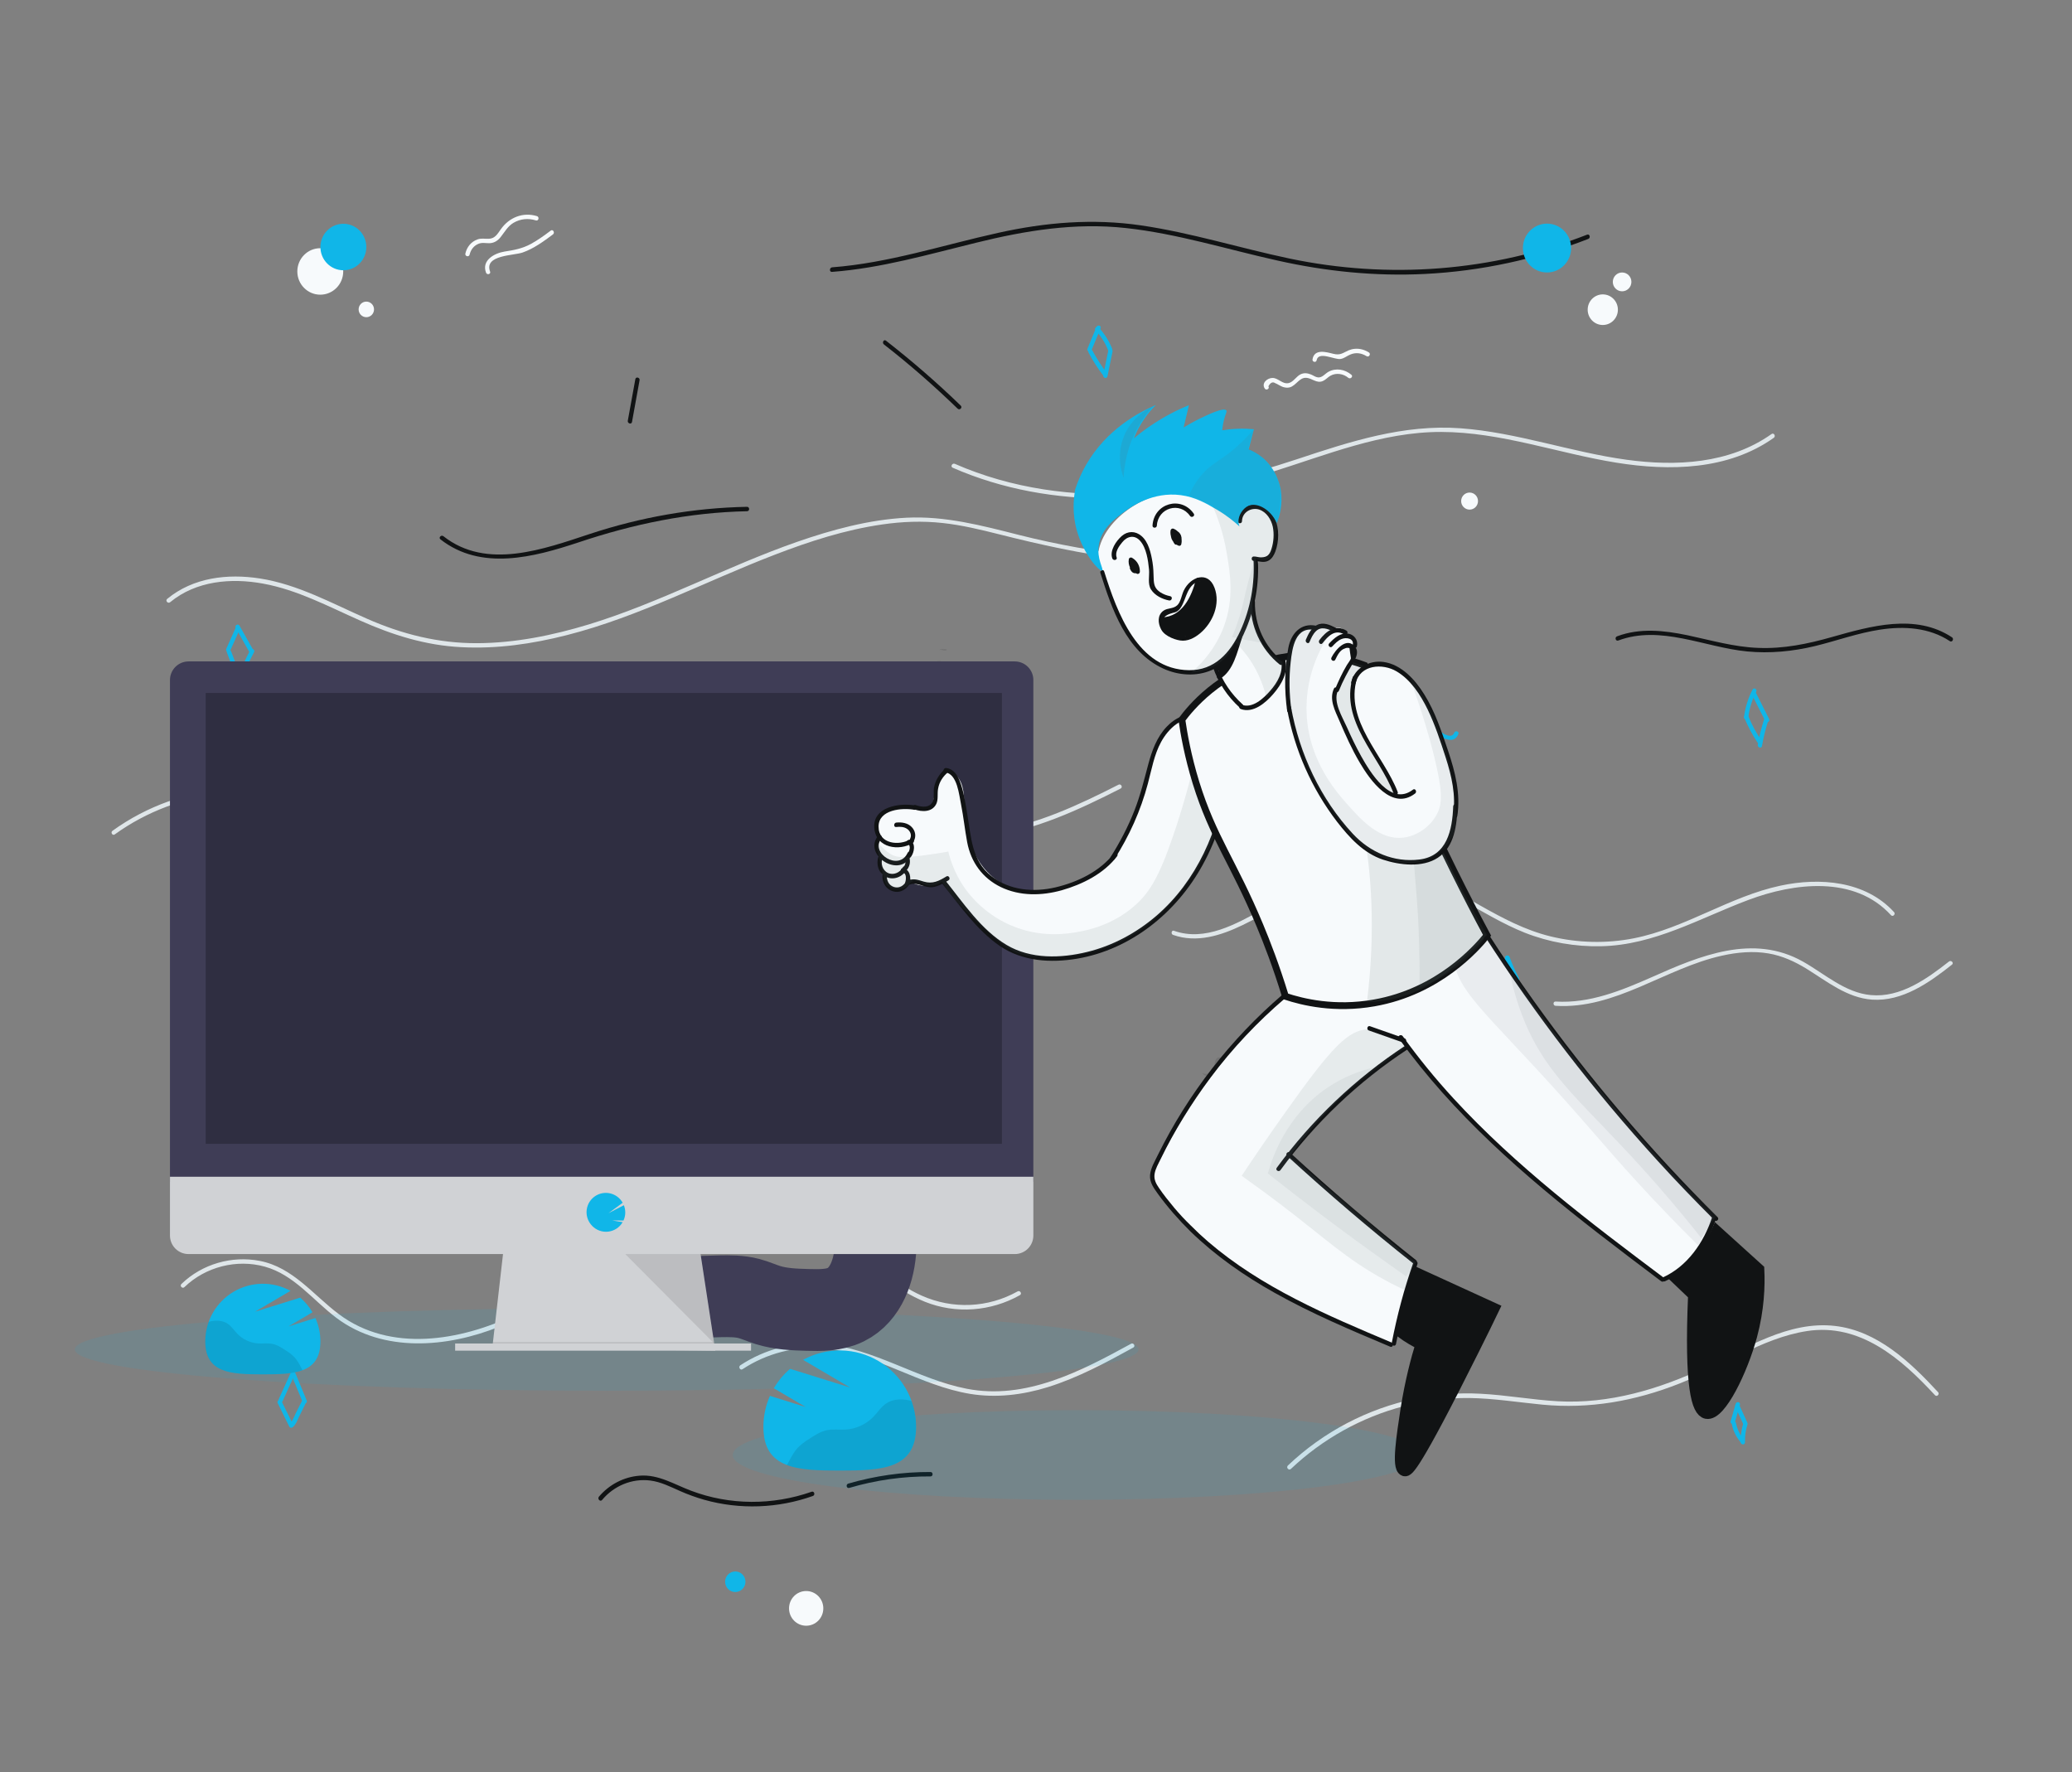 <svg width="304" height="260" viewBox="0 0 304 260" fill="none" xmlns="http://www.w3.org/2000/svg">
<rect x="0" y="0" width="304" height="260" fill="#808080" stroke="none"/>
<path d="M24.974 88.344C28.768 85.215 33.904 84.762 38.593 85.625C43.602 86.531 48.163 88.97 52.787 91.021C57.561 93.157 62.421 94.69 67.663 94.949C72.885 95.23 78.107 94.474 83.179 93.179C93.771 90.481 103.49 85.301 113.656 81.395C118.75 79.43 124.014 77.725 129.427 76.948C132.368 76.517 135.331 76.409 138.293 76.733C141.106 77.035 143.856 77.704 146.605 78.394C152.679 79.927 158.732 81.265 164.955 82.02C171.37 82.797 177.849 83.056 184.307 82.841C184.712 82.819 184.712 82.172 184.307 82.193C172.585 82.625 160.863 81.351 149.482 78.481C144.047 77.1 138.655 75.675 133.008 75.956C127.53 76.236 122.117 77.704 116.959 79.495C106.623 83.1 96.904 88.388 86.418 91.603C81.09 93.222 75.57 94.345 69.987 94.366C64.317 94.388 58.989 93.05 53.81 90.762C48.695 88.517 43.687 85.733 38.124 84.87C33.393 84.136 28.342 84.718 24.527 87.87C24.207 88.15 24.655 88.625 24.974 88.344Z" fill="#DFE6E9"/>
<path d="M139.764 68.618C154.533 75.071 171.306 73.992 186.417 69.309C194.601 66.762 202.742 63.352 211.459 63.373C220.24 63.395 228.573 66.503 237.162 67.884C244.962 69.136 253.551 68.985 260.243 64.237C260.584 63.999 260.265 63.438 259.924 63.675C253.743 68.057 245.9 68.445 238.654 67.453C230.448 66.33 222.563 63.438 214.272 62.834C205.982 62.229 198.16 64.755 190.381 67.345C182.623 69.913 174.78 71.92 166.617 72.395C157.581 72.935 148.438 71.704 140.105 68.057C139.721 67.884 139.401 68.445 139.764 68.618Z" fill="#DFE6E9"/>
<path d="M16.833 122.425C21.501 119.058 27.02 116.986 32.732 116.424C35.588 116.144 38.465 116.252 41.279 116.748C44.198 117.266 47.012 118.259 49.804 119.252C54.983 121.065 60.119 122.446 65.575 121.173C70.285 120.072 74.547 117.59 78.725 115.237C83.648 112.453 88.763 109.604 94.475 109.086C94.879 109.043 94.879 108.395 94.475 108.439C84.287 109.367 76.636 117.115 67.131 120.072C64.722 120.827 62.208 121.216 59.693 121.065C56.602 120.871 53.597 119.899 50.699 118.885C47.779 117.871 44.859 116.77 41.79 116.187C39.147 115.691 36.441 115.54 33.777 115.712C27.596 116.101 21.564 118.237 16.514 121.885C16.172 122.101 16.492 122.662 16.833 122.425Z" fill="#DFE6E9"/>
<path d="M73.333 130.712C81.623 121.842 93.814 118.216 105.6 118.108C112.441 118.043 119.261 119.036 125.932 120.482C132.283 121.842 138.442 123.611 145.006 122.726C151.869 121.798 158.284 118.82 164.422 115.69C164.784 115.496 164.465 114.935 164.102 115.129C158.263 118.108 152.189 120.935 145.688 121.971C142.364 122.489 139.018 122.446 135.693 121.906C132.326 121.367 129.043 120.46 125.697 119.748C113.507 117.158 100.527 116.057 88.55 120.266C82.646 122.338 77.19 125.64 72.885 130.237C72.608 130.561 73.055 131.014 73.333 130.712Z" fill="#DFE6E9"/>
<path d="M172.116 137.166C175.59 138.397 179.149 137.253 182.325 135.72C185.884 133.994 189.23 131.857 192.874 130.324C196.519 128.792 200.44 127.756 204.404 128.252C208.027 128.706 211.374 130.346 214.549 132.094C217.554 133.756 220.517 135.569 223.713 136.843C227.273 138.246 231.109 138.915 234.924 138.828C242.745 138.656 249.395 134.706 256.535 132.03C263.205 129.526 272.093 128.404 277.442 134.274C277.719 134.576 278.167 134.123 277.89 133.821C273.691 129.224 266.999 128.706 261.245 129.936C253.743 131.533 247.264 136.174 239.719 137.663C235.691 138.461 231.471 138.354 227.486 137.382C223.777 136.476 220.453 134.706 217.128 132.828C214.123 131.123 211.075 129.353 207.772 128.339C204.34 127.281 200.76 127.26 197.286 128.123C193.045 129.181 189.145 131.274 185.33 133.389C181.387 135.548 176.826 138.181 172.244 136.562C171.903 136.411 171.732 137.037 172.116 137.166Z" fill="#DFE6E9"/>
<path d="M228.232 147.569C237.055 148.109 244.323 142.044 252.656 140.209C254.872 139.713 257.217 139.497 259.476 139.886C261.501 140.231 263.333 141.073 265.081 142.152C268.086 144.008 271.006 146.404 274.672 146.663C279.126 146.965 283.069 144.159 286.394 141.526C286.713 141.267 286.266 140.814 285.946 141.073C282.707 143.62 278.828 146.404 274.48 145.994C270.708 145.648 267.724 142.886 264.548 141.094C257.238 136.95 249.416 140.209 242.405 143.339C237.908 145.325 233.24 147.246 228.253 146.943C227.827 146.9 227.827 147.548 228.232 147.569Z" fill="#DFE6E9"/>
<path d="M27.063 188.837C30.153 185.858 34.736 184.693 38.849 185.836C43.154 187.024 45.925 190.779 49.377 193.369C56.261 198.527 65.639 197.707 73.205 194.664C82.135 191.081 89.573 184.606 98.481 180.959C102.829 179.167 107.539 178.023 112.27 178.347C116.874 178.671 120.795 180.678 124.44 183.398C128.063 186.095 131.473 189.29 135.714 190.995C140.254 192.808 145.369 192.419 149.631 190.024C149.993 189.829 149.674 189.268 149.312 189.462C144.964 191.901 139.764 192.117 135.224 190.088C131.43 188.383 128.319 185.534 125.015 183.031C121.627 180.462 118.025 178.455 113.762 177.851C109.372 177.246 104.896 178.002 100.74 179.405C91.64 182.491 84.138 188.858 75.506 192.937C67.535 196.714 57.284 198.484 49.718 192.808C45.946 189.98 42.983 185.944 38.124 184.995C34.011 184.196 29.642 185.448 26.616 188.383C26.317 188.664 26.765 189.139 27.063 188.837Z" fill="#DFE6E9"/>
<path d="M108.946 200.88C112.462 198.571 116.639 197.47 120.838 197.815C124.674 198.139 128.297 199.585 131.814 201.031C135.224 202.434 138.676 203.902 142.342 204.506C146.178 205.132 150.057 204.657 153.744 203.513C158.156 202.132 162.248 199.931 166.276 197.708C166.638 197.513 166.319 196.952 165.956 197.146C158.582 201.182 150.484 205.434 141.831 203.751C134.606 202.348 128.255 197.815 120.817 197.168C116.511 196.801 112.206 197.945 108.605 200.319C108.285 200.557 108.605 201.118 108.946 200.88Z" fill="#DFE6E9"/>
<path d="M189.4 215.514C194.047 211.111 199.758 207.938 205.918 206.319C209.051 205.499 212.269 205.089 215.508 205.11C219.11 205.154 222.691 205.736 226.271 206.082C233.219 206.751 239.89 205.564 246.39 202.995C252.592 200.556 258.432 196.326 265.102 195.29C272.903 194.081 278.934 199.326 283.9 204.7C284.177 205.002 284.625 204.549 284.348 204.247C280.256 199.823 275.439 195.247 269.216 194.535C262.396 193.758 256.194 197.815 250.269 200.6C243.449 203.815 236.096 206.017 228.53 205.585C224.758 205.369 221.028 204.679 217.235 204.484C214.016 204.312 210.777 204.549 207.623 205.218C200.653 206.664 194.153 210.075 188.953 215.017C188.655 215.341 189.102 215.794 189.4 215.514Z" fill="#DFE6E9"/>
<path d="M64.616 79.128C70.583 83.812 78.362 81.74 84.863 79.582C92.919 76.884 101.082 75.179 109.607 75.006C110.011 75.006 110.011 74.358 109.607 74.358C101.764 74.51 94.027 75.869 86.568 78.33C79.812 80.553 71.415 83.682 65.063 78.675C64.744 78.416 64.296 78.869 64.616 79.128Z" fill="#111314"/>
<path d="M122.074 39.89C129.278 39.35 136.226 37.322 143.195 35.617C150.441 33.825 157.709 32.638 165.189 33.458C172.734 34.278 180.044 36.588 187.44 38.228C194.558 39.825 201.783 40.559 209.072 40.192C217.277 39.782 225.376 38.034 233.027 35.055C233.411 34.904 233.24 34.278 232.857 34.429C218.94 39.847 203.744 40.991 189.166 37.926C181.898 36.394 174.78 34.149 167.427 33.07C160.33 32.034 153.404 32.616 146.413 34.17C138.314 35.962 130.365 38.595 122.074 39.221C121.669 39.286 121.669 39.933 122.074 39.89Z" fill="#111314"/>
<path d="M237.417 93.978C243.641 91.647 250.098 94.971 256.321 95.575C259.667 95.899 262.992 95.575 266.253 94.798C269.45 94.021 272.562 92.877 275.822 92.381C279.318 91.841 283.047 92.057 286.074 94.064C286.415 94.302 286.734 93.741 286.393 93.503C281.023 89.963 274.458 91.863 268.789 93.46C265.23 94.474 261.671 95.208 257.963 95.057C254.425 94.928 251.036 93.935 247.583 93.201C244.152 92.489 240.614 92.1 237.268 93.352C236.863 93.482 237.034 94.108 237.417 93.978Z" fill="#111314"/>
<path d="M53.866 157.488C59.279 152.61 66.909 156.927 72.919 157.855C79.867 158.934 86.815 156.992 93.443 155.114C93.848 155.006 93.678 154.38 93.273 154.488C85.941 156.56 78.354 158.61 70.745 156.776C65.183 155.438 58.384 152.589 53.397 157.035C53.099 157.294 53.546 157.747 53.866 157.488Z" fill="#111314"/>
<path d="M88.337 220.068C90.063 217.996 92.727 216.873 95.413 217.219C96.947 217.413 98.354 218.125 99.76 218.751C100.932 219.269 102.126 219.701 103.341 220.046C108.562 221.514 114.168 221.298 119.261 219.485C119.645 219.355 119.474 218.73 119.091 218.859C113.379 220.866 107.07 220.866 101.38 218.708C98.908 217.78 96.606 216.291 93.857 216.506C91.534 216.679 89.381 217.801 87.868 219.593C87.612 219.938 88.081 220.391 88.337 220.068Z" fill="#111314"/>
<path d="M124.611 218.297C128.489 217.153 132.475 216.592 136.524 216.614C136.929 216.614 136.929 215.966 136.524 215.966C132.432 215.945 128.383 216.528 124.44 217.672C124.056 217.801 124.206 218.427 124.611 218.297Z" fill="#111314"/>
<path d="M129.683 50.531C133.455 53.467 137.057 56.618 140.509 59.963C140.808 60.244 141.255 59.791 140.957 59.51C137.483 56.143 133.817 52.97 130.002 49.992C129.683 49.711 129.363 50.272 129.683 50.531Z" fill="#111314"/>
<path d="M92.727 61.905C93.09 59.876 93.473 57.847 93.835 55.797C93.921 55.387 93.303 55.214 93.217 55.624C92.855 57.653 92.471 59.682 92.109 61.732C92.045 62.142 92.663 62.315 92.727 61.905Z" fill="#111314"/>
<path d="M215.615 74.768C216.297 74.768 216.851 74.208 216.851 73.516C216.851 72.825 216.297 72.265 215.615 72.265C214.932 72.265 214.378 72.825 214.378 73.516C214.378 74.208 214.932 74.768 215.615 74.768Z" fill="#F7FAFC"/>
<path d="M54.108 178.152C54.92 178.152 55.579 177.486 55.579 176.663C55.579 175.841 54.92 175.174 54.108 175.174C53.296 175.174 52.638 175.841 52.638 176.663C52.638 177.486 53.296 178.152 54.108 178.152Z" fill="#F7FAFC"/>
<path d="M46.99 43.235C48.85 43.235 50.357 41.709 50.357 39.825C50.357 37.942 48.85 36.415 46.99 36.415C45.13 36.415 43.623 37.942 43.623 39.825C43.623 41.709 45.13 43.235 46.99 43.235Z" fill="#F7FAFC"/>
<path d="M53.746 46.538C54.37 46.538 54.876 46.026 54.876 45.394C54.876 44.762 54.37 44.25 53.746 44.25C53.122 44.25 52.617 44.762 52.617 45.394C52.617 46.026 53.122 46.538 53.746 46.538Z" fill="#F7FAFC"/>
<path d="M118.281 238.521C119.669 238.521 120.795 237.381 120.795 235.975C120.795 234.568 119.669 233.428 118.281 233.428C116.892 233.428 115.766 234.568 115.766 235.975C115.766 237.381 116.892 238.521 118.281 238.521Z" fill="#F7FAFC"/>
<path d="M235.158 47.681C236.382 47.681 237.374 46.676 237.374 45.436C237.374 44.196 236.382 43.191 235.158 43.191C233.934 43.191 232.941 44.196 232.941 45.436C232.941 46.676 233.934 47.681 235.158 47.681Z" fill="#F7FAFC"/>
<path d="M237.993 42.739C238.746 42.739 239.357 42.121 239.357 41.358C239.357 40.595 238.746 39.977 237.993 39.977C237.24 39.977 236.629 40.595 236.629 41.358C236.629 42.121 237.24 42.739 237.993 42.739Z" fill="#F7FAFC"/>
<path d="M50.379 39.652C52.238 39.652 53.746 38.126 53.746 36.242C53.746 34.359 52.238 32.832 50.379 32.832C48.519 32.832 47.011 34.359 47.011 36.242C47.011 38.126 48.519 39.652 50.379 39.652Z" fill="#10B6E8"/>
<path d="M48.695 180.16C49.625 180.16 50.379 179.397 50.379 178.455C50.379 177.513 49.625 176.75 48.695 176.75C47.765 176.75 47.011 177.513 47.011 178.455C47.011 179.397 47.765 180.16 48.695 180.16Z" fill="#10B6E8"/>
<path d="M107.88 233.578C108.704 233.578 109.372 232.902 109.372 232.067C109.372 231.233 108.704 230.557 107.88 230.557C107.056 230.557 106.388 231.233 106.388 232.067C106.388 232.902 107.056 233.578 107.88 233.578Z" fill="#10B6E8"/>
<path d="M226.974 39.976C228.928 39.976 230.512 38.372 230.512 36.393C230.512 34.415 228.928 32.81 226.974 32.81C225.02 32.81 223.437 34.415 223.437 36.393C223.437 38.372 225.02 39.976 226.974 39.976Z" fill="#10B6E8"/>
<path d="M168.727 94.237C169.151 94.237 169.494 93.889 169.494 93.46C169.494 93.031 169.151 92.683 168.727 92.683C168.303 92.683 167.96 93.031 167.96 93.46C167.96 93.889 168.303 94.237 168.727 94.237Z" fill="#10B6E8"/>
<path d="M160.863 47.984C160.415 49.041 159.989 50.12 159.542 51.178C159.392 51.566 160.01 51.739 160.16 51.351C160.607 50.293 161.033 49.214 161.481 48.156C161.63 47.768 161.012 47.595 160.863 47.984Z" fill="#10B6E8"/>
<path d="M160.756 48.501C161.545 49.343 162.163 50.293 162.568 51.372C162.717 51.76 163.335 51.588 163.186 51.199C162.717 50.012 162.056 48.976 161.204 48.048C160.927 47.746 160.458 48.199 160.756 48.501Z" fill="#10B6E8"/>
<path d="M159.712 51.739C160.33 52.905 161.033 54.005 161.822 55.041C162.078 55.365 162.632 55.041 162.376 54.718C161.587 53.66 160.884 52.559 160.266 51.415C160.053 51.048 159.52 51.372 159.712 51.739Z" fill="#10B6E8"/>
<path d="M162.61 51.415C162.355 52.624 162.12 53.833 161.864 55.041C161.779 55.451 162.397 55.624 162.483 55.214C162.738 54.005 162.973 52.797 163.228 51.588C163.314 51.199 162.696 51.027 162.61 51.415Z" fill="#10B6E8"/>
<path d="M220.9 140.381C220.388 141.331 220.047 142.346 219.898 143.425C219.834 143.835 220.452 144.007 220.516 143.597C220.665 142.583 220.964 141.633 221.454 140.727C221.646 140.338 221.092 140.015 220.9 140.381Z" fill="#10B6E8"/>
<path d="M220.858 140.576C221.284 141.72 221.774 142.821 222.328 143.879C222.52 144.245 223.074 143.922 222.882 143.555C222.349 142.54 221.881 141.483 221.476 140.404C221.326 140.015 220.708 140.188 220.858 140.576Z" fill="#10B6E8"/>
<path d="M219.771 143.879C220.325 144.677 220.857 145.476 221.412 146.274C221.646 146.62 222.2 146.296 221.966 145.951C221.412 145.152 220.879 144.353 220.325 143.555C220.09 143.21 219.536 143.533 219.771 143.879Z" fill="#10B6E8"/>
<path d="M222.094 143.771C221.646 144.397 221.433 145.109 221.433 145.864C221.433 146.274 222.072 146.274 222.072 145.864C222.072 145.217 222.264 144.612 222.648 144.094C222.882 143.749 222.328 143.425 222.094 143.771Z" fill="#10B6E8"/>
<path d="M42.621 201.484C42.045 202.757 41.47 204.009 40.895 205.282C40.724 205.649 41.278 205.995 41.449 205.606C42.024 204.333 42.599 203.081 43.175 201.807C43.345 201.441 42.813 201.117 42.621 201.484Z" fill="#10B6E8"/>
<path d="M42.728 201.657C43.282 202.995 43.836 204.334 44.39 205.672C44.539 206.06 45.157 205.888 45.008 205.499C44.454 204.161 43.9 202.823 43.346 201.485C43.197 201.096 42.578 201.269 42.728 201.657Z" fill="#10B6E8"/>
<path d="M40.745 205.865C41.321 207.009 41.875 208.175 42.45 209.319C42.557 209.513 42.813 209.513 42.962 209.383C43.41 209.016 43.623 208.39 43.857 207.894C44.198 207.203 44.539 206.513 44.88 205.822C45.072 205.455 44.518 205.131 44.326 205.498C44.028 206.103 43.708 206.707 43.41 207.311C43.154 207.829 42.919 208.542 42.472 208.908C42.642 208.93 42.813 208.952 42.983 208.973C42.408 207.829 41.854 206.664 41.278 205.52C41.108 205.175 40.554 205.498 40.745 205.865Z" fill="#10B6E8"/>
<path d="M257.132 101.165C256.471 102.439 256.066 103.777 255.874 105.201C255.81 105.612 256.45 105.612 256.514 105.201C256.684 103.885 257.068 102.655 257.664 101.489C257.878 101.122 257.323 100.798 257.132 101.165Z" fill="#10B6E8"/>
<path d="M257.046 101.921C257.707 103.216 258.346 104.511 259.007 105.806C259.199 106.173 259.753 105.849 259.561 105.482C258.9 104.187 258.261 102.892 257.6 101.597C257.408 101.23 256.854 101.554 257.046 101.921Z" fill="#10B6E8"/>
<path d="M255.917 105.287C256.449 106.582 257.089 107.791 257.856 108.935C258.09 109.28 258.645 108.957 258.41 108.611C257.664 107.51 257.025 106.345 256.535 105.115C256.385 104.748 255.767 104.92 255.917 105.287Z" fill="#10B6E8"/>
<path d="M258.815 105.568C258.431 106.776 258.112 108.007 257.899 109.28C257.835 109.69 258.453 109.863 258.517 109.453C258.73 108.201 259.028 106.971 259.433 105.74C259.561 105.352 258.943 105.179 258.815 105.568Z" fill="#10B6E8"/>
<path d="M254.659 205.951C254.403 206.815 254.169 207.656 253.913 208.52C253.807 208.93 254.403 209.081 254.531 208.692C254.787 207.829 255.021 206.987 255.277 206.124C255.405 205.714 254.787 205.541 254.659 205.951Z" fill="#10B6E8"/>
<path d="M254.617 206.427C255 207.29 255.405 208.154 255.789 208.995C255.959 209.384 256.513 209.038 256.343 208.672C255.959 207.808 255.554 206.945 255.171 206.103C255 205.715 254.446 206.038 254.617 206.427Z" fill="#10B6E8"/>
<path d="M254.084 208.931C254.276 209.945 254.744 210.852 255.405 211.629C255.682 211.953 256.13 211.478 255.853 211.176C255.256 210.485 254.872 209.665 254.702 208.78C254.617 208.348 253.998 208.521 254.084 208.931Z" fill="#10B6E8"/>
<path d="M255.767 208.844C255.49 209.75 255.362 210.679 255.384 211.607C255.405 212.017 256.044 212.017 256.023 211.607C256.002 210.722 256.108 209.858 256.385 209.017C256.513 208.628 255.895 208.455 255.767 208.844Z" fill="#10B6E8"/>
<path d="M34.586 92.078C34.117 93.114 33.669 94.15 33.201 95.186C33.03 95.553 33.584 95.898 33.755 95.51C34.224 94.474 34.671 93.438 35.14 92.402C35.311 92.035 34.757 91.69 34.586 92.078Z" fill="#10B6E8"/>
<path d="M33.286 95.726C33.776 96.999 34.245 98.251 34.736 99.524C34.885 99.913 35.503 99.74 35.354 99.352C34.863 98.078 34.395 96.826 33.904 95.553C33.755 95.165 33.137 95.337 33.286 95.726Z" fill="#10B6E8"/>
<path d="M34.586 92.121C35.247 93.286 35.907 94.474 36.568 95.639C36.781 96.006 37.314 95.682 37.122 95.315C36.462 94.15 35.801 92.963 35.14 91.797C34.927 91.43 34.373 91.754 34.586 92.121Z" fill="#10B6E8"/>
<path d="M36.718 95.359C36.036 96.654 35.439 97.992 34.927 99.352C34.778 99.74 35.396 99.913 35.545 99.524C36.036 98.208 36.611 96.913 37.272 95.682C37.464 95.316 36.909 94.992 36.718 95.359Z" fill="#10B6E8"/>
<path d="M195.24 111.978C195.666 111.158 196.476 110.597 197.414 110.64C198.181 110.662 198.756 111.201 199.438 111.46C200.632 111.892 200.994 111.115 201.889 110.532C203.104 109.712 204.276 111.546 205.576 111.525C206.322 111.503 206.94 111.136 206.962 110.338C206.791 110.424 206.642 110.532 206.471 110.618C207.132 110.964 207.793 111.309 208.432 111.676C208.794 111.87 209.114 111.309 208.752 111.115C208.091 110.769 207.43 110.424 206.791 110.057C206.578 109.949 206.322 110.079 206.301 110.338C206.237 111.87 203.296 109.69 202.742 109.626C201.484 109.453 200.994 111.028 199.907 110.856C198.756 110.662 198.032 109.82 196.795 110.036C195.858 110.208 195.09 110.791 194.664 111.654C194.515 112.021 195.048 112.345 195.24 111.978Z" fill="#10B6E8"/>
<path d="M203.402 107.597C204.362 106.518 205.875 107.877 206.962 108.007C208.219 108.158 209.199 106.798 210.414 107.489C211.416 108.072 213.249 109.453 213.973 107.683C214.123 107.295 213.505 107.122 213.355 107.51C212.844 108.762 211.011 107.014 210.393 106.755C209.562 106.388 209.008 106.69 208.262 107.057C207.367 107.489 206.727 107.338 205.875 106.949C205.491 106.777 205.107 106.626 204.681 106.561C204.021 106.474 203.424 106.604 202.955 107.122C202.678 107.446 203.125 107.899 203.402 107.597Z" fill="#10B6E8"/>
<path d="M186.097 56.681C186.395 56.12 186.736 55.969 187.12 56.228C187.29 56.293 187.461 56.379 187.631 56.487C187.823 56.574 188.015 56.703 188.207 56.768C188.548 56.876 188.889 56.919 189.23 56.833C190.146 56.574 190.615 55.408 191.595 55.43C192.512 55.451 193.172 56.336 194.131 55.883C194.536 55.689 194.813 55.343 195.197 55.127C196.05 54.653 197.094 54.825 197.818 55.43C198.138 55.689 198.586 55.235 198.266 54.976C197.307 54.178 195.986 53.94 194.877 54.566C194.387 54.847 193.982 55.451 193.343 55.365C192.981 55.322 192.661 55.063 192.32 54.933C191.808 54.739 191.34 54.674 190.828 54.912C190.189 55.214 189.762 56.056 189.059 56.207C188.164 56.401 187.567 55.473 186.736 55.451C185.947 55.43 185.031 56.207 185.564 57.005C185.777 57.35 186.331 57.027 186.097 56.681Z" fill="#F7FAFC"/>
<path d="M193.173 52.861C193.428 51.458 195.837 52.818 196.689 52.667C197.243 52.58 197.648 52.192 198.16 51.998C198.97 51.674 199.758 51.803 200.504 52.257C200.866 52.472 201.186 51.911 200.824 51.695C200.184 51.307 199.502 51.113 198.778 51.177C198.458 51.199 198.16 51.285 197.883 51.393C197.03 51.76 196.689 52.17 195.623 51.911C194.6 51.652 192.853 51.134 192.576 52.688C192.469 53.098 193.087 53.271 193.173 52.861Z" fill="#F7FAFC"/>
<path d="M31.816 130.864C32.093 129.504 33.947 131.36 34.309 131.598C34.714 131.878 35.162 132.073 35.652 131.965C36.291 131.857 36.781 131.317 37.442 131.166C38.508 130.929 39.573 131.274 40.341 132.051C40.639 132.353 41.087 131.878 40.788 131.598C40.127 130.929 39.318 130.519 38.38 130.454C37.911 130.411 37.442 130.476 36.995 130.627C36.291 130.864 35.737 131.555 34.885 131.209C33.989 130.842 33.648 129.914 32.626 129.806C31.965 129.742 31.347 130.001 31.219 130.691C31.112 131.101 31.73 131.274 31.816 130.864Z" fill="#F7FAFC"/>
<path d="M38.913 129.31C39.381 128.662 41.534 129.957 42.152 130.108C43.154 130.346 44.177 130.346 45.2 130.216C45.605 130.151 45.434 129.525 45.029 129.59C43.26 129.828 41.896 129.353 40.298 128.705C39.573 128.425 38.849 128.317 38.358 128.986C38.124 129.31 38.678 129.633 38.913 129.31Z" fill="#F7FAFC"/>
<path d="M90.873 174.548C91.214 174.009 91.746 173.663 92.407 173.663C92.961 173.663 93.302 174.009 93.792 174.16C94.282 174.332 94.688 174.224 95.114 173.944C95.945 173.383 96.35 172.692 97.479 172.735C98.502 172.757 99.483 173.253 100.378 173.706C100.74 173.901 101.06 173.34 100.698 173.145C99.014 172.282 96.968 171.462 95.348 172.865C94.986 173.167 94.943 173.253 94.389 173.361C93.771 173.491 93.835 173.404 93.366 173.21C92.961 173.037 92.578 172.973 92.13 173.016C91.341 173.102 90.723 173.555 90.318 174.203C90.105 174.57 90.659 174.894 90.873 174.548Z" fill="#F7FAFC"/>
<path d="M97.97 175.8C98.972 174.915 100.868 176.772 102.104 176.599C102.85 176.491 103.191 175.93 103.682 175.412C104.619 174.397 106.026 174.246 107.177 175.002C107.518 175.218 107.838 174.678 107.497 174.441C106.665 173.901 105.685 173.728 104.726 174.009C104.3 174.138 103.916 174.333 103.575 174.613C103.064 175.045 102.744 175.822 102.019 175.951C100.463 176.232 98.993 174.031 97.522 175.347C97.224 175.628 97.671 176.081 97.97 175.8Z" fill="#F7FAFC"/>
<path d="M68.899 37.364C69.07 36.652 69.475 36.091 70.157 35.789C70.754 35.53 71.244 35.703 71.862 35.681C72.544 35.638 73.055 35.292 73.46 34.775C74.078 33.998 74.483 33.199 75.357 32.681C76.359 32.098 77.51 31.99 78.618 32.336C79.023 32.465 79.172 31.839 78.788 31.71C76.742 31.084 74.718 31.882 73.482 33.631C72.991 34.321 72.629 35.012 71.691 35.033C71.116 35.055 70.626 34.926 70.072 35.12C69.134 35.444 68.495 36.242 68.281 37.192C68.175 37.602 68.793 37.775 68.899 37.364Z" fill="#F7FAFC"/>
<path d="M71.904 39.847C70.988 37.386 75.378 37.516 76.7 37.041C78.341 36.458 79.747 35.422 81.133 34.386C81.452 34.149 81.133 33.587 80.813 33.825C79.875 34.537 78.916 35.228 77.893 35.789C76.614 36.48 75.4 36.696 74.014 36.911C72.544 37.149 70.626 38.185 71.308 39.998C71.435 40.386 72.053 40.235 71.904 39.847Z" fill="#F7FAFC"/>
<g clip-path="url(#clip0_107_15791)">
<path d="M114.219 102.04C114.076 101.853 113.901 101.694 113.701 101.571C113.397 101.436 113.058 101.402 112.733 101.472C111.914 101.597 111.154 101.972 110.435 102.391C109.854 102.724 109.278 103.094 108.863 103.618C108.726 103.776 108.631 103.965 108.586 104.169C108.562 104.338 108.576 104.509 108.628 104.671C108.665 104.854 108.743 105.025 108.857 105.172C108.97 105.32 109.116 105.439 109.283 105.52C109.667 105.671 110.095 105.511 110.48 105.364C110.998 105.164 111.567 104.978 112.1 105.136C112.495 105.254 112.834 105.554 113.251 105.565C113.741 105.579 114.138 105.182 114.45 104.803C114.72 104.473 115.311 103.875 115.273 103.41C115.234 102.945 114.509 102.373 114.219 102.04Z" fill="#FBBEBE"/>
<path d="M120.406 116.349C119.957 116.469 119.487 116.489 119.029 116.406C118.75 116.355 118.409 116.289 118.231 116.508C118.173 116.589 118.135 116.682 118.119 116.78C117.661 118.653 118.08 120.641 118.853 122.415C118.863 122.445 118.881 122.471 118.904 122.492C118.954 122.529 119.022 122.503 119.079 122.479C119.266 122.404 119.441 122.302 119.598 122.176C119.951 121.856 120.026 121.335 120.043 120.859C120.059 120.383 120.052 119.879 120.298 119.471C120.606 118.966 121.251 118.719 121.504 118.184C121.708 117.749 121.602 117.232 121.422 116.787C121.361 116.633 121.337 116.235 121.194 116.16C121.051 116.085 120.57 116.305 120.406 116.349Z" fill="#FBBEBE"/>
<path d="M114.166 101.854C114.206 101.831 114.237 101.794 114.251 101.749C114.265 101.705 114.262 101.657 114.243 101.614C114.203 101.53 114.145 101.456 114.074 101.398C113.914 101.243 113.767 101.074 113.637 100.894C113.492 100.671 113.331 100.459 113.154 100.261C113.064 100.163 112.953 100.086 112.829 100.037C112.706 99.987 112.572 99.966 112.44 99.975C112.292 100.001 112.151 100.057 112.026 100.14C111.527 100.43 111.067 100.783 110.659 101.192C110.627 101.223 110.592 101.262 110.6 101.306C110.607 101.35 110.637 101.368 110.64 101.405C110.641 101.438 110.63 101.47 110.607 101.495C110.362 101.801 110.071 102.067 109.744 102.284C109.282 102.632 108.829 102.993 108.386 103.368C108.108 103.566 107.89 103.835 107.752 104.146C107.658 104.509 107.699 104.894 107.868 105.229C108.174 105.95 108.709 106.545 109.236 107.124C109.324 107.243 109.447 107.329 109.588 107.373C109.699 107.388 109.812 107.36 109.904 107.295C110.225 107.084 110.271 106.643 110.299 106.259L110.328 105.727C110.327 105.692 110.334 105.658 110.348 105.626C110.376 105.586 110.415 105.554 110.46 105.536L110.96 105.271C110.807 105.023 110.59 104.82 110.331 104.685C110.072 104.551 109.782 104.489 109.491 104.506C109.358 104.538 109.218 104.519 109.098 104.453C109.04 104.393 109.008 104.312 109.008 104.229C109.008 104.145 109.04 104.065 109.098 104.005C109.22 103.889 109.369 103.806 109.531 103.764C110.848 103.28 112.037 102.504 113.315 101.925C113.455 101.854 113.61 101.818 113.767 101.82C113.896 101.83 114.046 101.905 114.166 101.854Z" fill="#F86D70"/>
<path d="M119.352 121.106C119.294 121.216 119.273 121.345 119.209 121.453C119.145 121.562 119.005 121.637 118.897 121.582C118.84 121.542 118.798 121.484 118.776 121.418C118.219 120.143 118.062 118.729 118.326 117.363C118.363 117.139 118.429 116.921 118.523 116.715C118.62 116.517 118.761 116.315 118.721 116.098C118.197 116.263 117.693 116.488 117.219 116.767C116.907 116.951 116.578 117.206 116.549 117.567C116.546 117.706 116.566 117.845 116.609 117.978L116.782 118.627C116.803 118.748 116.856 118.86 116.936 118.953C116.991 119.008 117.066 119.043 117.12 119.102C117.17 119.17 117.204 119.25 117.219 119.333L117.364 119.896C117.418 120.084 117.457 120.276 117.48 120.47C117.496 120.653 117.48 120.823 117.494 120.999C117.515 121.289 117.558 121.578 117.623 121.861L117.83 122.88C117.877 123.164 117.959 123.442 118.073 123.707C118.159 123.891 118.275 124.049 118.346 124.235C118.399 124.376 118.427 124.527 118.493 124.661C118.612 124.879 118.798 125.052 119.024 125.156C119.103 125.202 119.191 125.23 119.283 125.239C119.542 125.248 119.727 124.996 119.848 124.764C120.085 124.343 120.211 123.869 120.215 123.385C120.215 123.191 120.175 122.998 120.158 122.803C120.113 122.251 120.267 121.716 120.265 121.166C120.269 120.652 119.542 120.749 119.352 121.106Z" fill="#F86D70"/>
<path d="M131.305 118.547C130.398 118.583 129.489 118.572 128.586 118.659C128.059 118.71 127.534 118.797 127.005 118.819C126.429 118.844 125.85 118.798 125.272 118.809C123.816 118.841 122.38 119.229 120.979 119.629C120.584 118.662 120.377 117.628 120.371 116.583C120.368 116.514 120.368 116.444 120.371 116.375C120.397 116.079 120.485 115.792 120.63 115.533C121.916 115.166 123.219 114.798 124.554 114.816C124.989 114.816 125.421 114.868 125.854 114.881C127.112 114.919 128.334 114.355 129.583 114.513C129.707 114.525 129.831 114.498 129.938 114.435C130.046 114.372 130.13 114.276 130.18 114.162C130.233 114.026 130.255 113.847 130.393 113.794C130.492 113.757 130.628 113.803 130.69 113.719C130.712 113.673 130.725 113.624 130.729 113.573C130.765 113.39 130.951 113.307 131.096 113.206C131.463 112.952 131.671 112.518 131.854 112.103C131.902 112.013 131.932 111.914 131.941 111.812C131.941 111.731 131.915 111.65 131.917 111.568C131.917 111.277 132.242 111.11 132.411 110.873C132.633 110.56 132.594 110.137 132.703 109.77C132.849 109.306 133.24 108.977 133.338 108.521C133.349 108.475 133.356 108.427 133.36 108.38C132.97 108.782 132.524 109.125 132.036 109.398C130.406 110.404 128.456 111.005 126.934 112.169C125.725 113.088 123.955 113.06 122.633 112.312C122.135 112.007 121.664 111.658 121.227 111.27C120.555 110.718 119.876 110.154 119.172 109.628C118.683 109.26 118.175 108.905 117.65 108.564C117.014 108.142 116.356 107.756 115.678 107.407C114.837 106.981 113.991 106.558 113.055 106.457C112.934 106.211 112.867 105.942 112.859 105.668C112.85 105.394 112.899 105.121 113.003 104.868C113.217 104.364 113.507 103.896 113.862 103.48C114.129 103.089 114.462 102.749 114.847 102.474C114.889 102.447 114.939 102.433 114.99 102.433C115.04 102.433 115.09 102.447 115.133 102.474L118.772 104.712L119.453 105.129C120.946 106.048 122.415 107.032 123.908 107.946C123.935 108.051 124.08 108.063 124.185 108.036C124.29 108.008 124.409 107.964 124.499 108.025C124.543 108.054 124.574 108.109 124.629 108.12C124.673 108.122 124.716 108.108 124.75 108.08C125.367 107.655 125.683 106.839 126.375 106.554C126.671 106.433 127.022 106.414 127.253 106.186C127.39 106.013 127.513 105.828 127.62 105.635C127.92 105.243 128.487 105.126 128.764 104.716C128.948 104.45 129.168 104.212 129.42 104.01C129.92 103.602 130.353 103.119 130.705 102.577C130.886 102.31 131.028 102.018 131.125 101.71C131.173 101.55 131.202 101.384 131.256 101.226C131.423 100.744 131.807 100.375 132.19 100.04C132.886 99.43 133.637 98.851 134.518 98.57C134.826 98.498 135.124 98.39 135.405 98.248C135.76 98.031 136.085 97.628 136.49 97.722C136.644 97.77 136.783 97.857 136.892 97.976C137.39 98.46 137.848 98.985 138.26 99.544C138.915 100.379 139.569 101.214 140.223 102.05C140.429 102.35 140.69 102.609 140.992 102.813C141.431 103.039 141.934 103.104 142.415 102.997C142.351 103.679 141.809 104.241 141.585 104.888C141.477 105.203 141.435 105.537 141.354 105.859C141.24 106.263 141.095 106.657 140.919 107.038C140.478 108.065 140.034 109.099 139.402 110.021C139.076 110.501 138.699 110.941 138.33 111.391C136.874 113.151 135.76 115.272 134.107 116.855C133.707 117.243 133.453 117.774 133.005 118.107C132.519 118.467 131.891 118.523 131.305 118.547Z" fill="#434175"/>
<path opacity="0.1" d="M138.224 95.22C138.062 95.228 137.904 95.275 137.765 95.358C138.101 95.24 138.51 95.554 138.82 95.405C138.965 95.336 138.943 95.315 138.82 95.273C138.635 95.21 138.411 95.267 138.224 95.22Z" fill="black"/>
<path opacity="0.1" d="M138.058 97.014C137.934 96.97 137.8 96.962 137.671 96.99C137.479 97.01 137.3 97.098 137.166 97.238C137.202 97.254 137.24 97.262 137.279 97.262C137.318 97.262 137.356 97.254 137.392 97.238C137.512 97.208 137.636 97.194 137.759 97.198C137.866 97.198 138.183 97.315 138.266 97.264C138.387 97.185 138.141 97.045 138.058 97.014Z" fill="black"/>
<path opacity="0.1" d="M131.434 114.745L120.37 116.376C120.395 116.08 120.483 115.793 120.629 115.534C121.914 115.166 123.217 114.798 124.552 114.817C124.987 114.817 125.419 114.868 125.852 114.881C127.11 114.919 128.333 114.355 129.581 114.513C129.705 114.525 129.83 114.498 129.937 114.435C130.044 114.372 130.128 114.276 130.178 114.162C130.231 114.026 130.253 113.848 130.391 113.794C130.49 113.758 130.626 113.804 130.688 113.719C130.711 113.674 130.724 113.624 130.727 113.574C130.764 113.39 130.949 113.307 131.094 113.206C131.461 112.952 131.669 112.518 131.853 112.103C131.901 112.013 131.93 111.914 131.939 111.812C131.939 111.732 131.913 111.651 131.915 111.568C131.915 111.277 132.24 111.11 132.409 110.873C132.631 110.56 132.592 110.138 132.701 109.77C132.848 109.307 133.239 108.977 133.336 108.522L133.384 108.459L135.268 107.724L131.434 114.745Z" fill="black"/>
<path opacity="0.1" d="M89.009 204.049C132.106 204.049 167.043 201.333 167.043 197.982C167.043 194.631 132.106 191.915 89.009 191.915C45.912 191.915 10.976 194.631 10.976 197.982C10.976 201.333 45.912 204.049 89.009 204.049Z" fill="#10B6E8"/>
<path opacity="0.1" d="M157.995 220.048C185.881 220.048 208.487 217.104 208.487 213.472C208.487 209.84 185.881 206.896 157.995 206.896C130.109 206.896 107.502 209.84 107.502 213.472C107.502 217.104 130.109 220.048 157.995 220.048Z" fill="#10B6E8"/>
<path d="M98.236 193.07L98.287 190.467C100.735 190.327 103.183 190.234 105.631 190.187C107.052 190.161 108.492 190.152 109.867 190.509C110.82 190.757 111.722 191.176 112.662 191.47C114.535 192.055 116.517 192.132 118.484 192.186C120.392 192.239 122.384 192.257 124.097 191.413C127.062 189.943 128.309 186.33 128.454 183.023C128.599 179.715 127.942 176.382 128.399 173.095" stroke="#3F3D56" stroke-width="12" stroke-miterlimit="10"/>
<path d="M104.948 198.165L72.231 197.746L72.327 196.905L73.909 183.045H102.64L104.756 196.905L104.917 197.955L104.948 198.165Z" fill="#D0D2D5"/>
<path opacity="0.1" d="M104.917 197.955H88.589L72.231 197.745L72.327 196.905H104.756L104.917 197.955Z" fill="black"/>
<path d="M110.192 197.114H66.778V198.164H110.192V197.114Z" fill="#D0D2D5"/>
<path d="M151.612 99.798C151.616 99.438 151.548 99.081 151.413 98.747C151.278 98.414 151.078 98.11 150.826 97.854C150.573 97.597 150.273 97.394 149.941 97.254C149.61 97.115 149.255 97.042 148.895 97.04H27.655C27.295 97.042 26.94 97.115 26.608 97.255C26.277 97.394 25.977 97.598 25.724 97.854C25.472 98.111 25.273 98.414 25.137 98.748C25.002 99.081 24.934 99.438 24.937 99.798V173.385H151.612V99.798Z" fill="#3F3D56"/>
<path d="M24.937 172.649V181.27C24.937 181.992 25.223 182.684 25.733 183.194C26.243 183.704 26.934 183.991 27.654 183.991H148.895C149.616 183.991 150.307 183.704 150.816 183.194C151.326 182.684 151.612 181.992 151.612 181.27V172.649H24.937Z" fill="#D0D2D5"/>
<path d="M146.998 101.669H30.181V167.82H146.998V101.669Z" fill="#2F2E41"/>
<path d="M88.904 180.72C89.333 180.72 89.757 180.623 90.142 180.435C90.528 180.248 90.867 179.975 91.132 179.637C91.213 179.534 91.286 179.425 91.352 179.312L89.799 179.056L91.479 179.069C91.64 178.718 91.728 178.338 91.737 177.951C91.746 177.565 91.676 177.181 91.532 176.823L89.279 177.994L91.358 176.464C91.166 176.122 90.905 175.823 90.592 175.587C90.279 175.35 89.92 175.182 89.539 175.091C89.157 175.001 88.761 174.991 88.375 175.062C87.99 175.134 87.623 175.284 87.299 175.504C86.974 175.725 86.699 176.01 86.49 176.343C86.282 176.675 86.145 177.047 86.087 177.436C86.03 177.824 86.054 178.22 86.157 178.599C86.261 178.977 86.442 179.331 86.688 179.636C86.952 179.972 87.288 180.245 87.672 180.433C88.056 180.62 88.477 180.719 88.904 180.72Z" fill="#10B6E8"/>
<path opacity="0.1" d="M91.736 183.989L104.789 197.114L102.785 183.989H91.736Z" fill="black"/>
<g opacity="0.1">
<path d="M180.198 155.315C180.27 155.098 180.309 154.851 180.477 154.697C180.597 154.608 180.733 154.546 180.878 154.513C181.664 154.265 182.471 153.807 182.734 153.024C182.794 152.865 182.808 152.693 182.774 152.527C182.756 152.449 182.723 152.375 182.677 152.309C182.976 152.437 183.237 152.612 183.311 152.917C183.343 153.083 183.329 153.255 183.268 153.414C183.008 154.195 182.198 154.655 181.414 154.903C181.269 154.934 181.132 154.997 181.014 155.087C180.843 155.241 180.804 155.487 180.733 155.704C180.661 155.921 180.498 156.155 180.27 156.144C180.042 156.133 179.932 155.925 179.787 155.75C179.987 155.725 180.13 155.515 180.198 155.315Z" fill="black"/>
<path d="M176.761 157.55C177.705 157.636 178.078 156.778 178.23 155.983C178.255 155.771 178.321 155.566 178.425 155.379C178.479 155.285 178.562 155.211 178.661 155.167C178.76 155.124 178.87 155.113 178.976 155.136C179.15 155.189 179.262 155.362 179.381 155.504C179.297 155.512 179.216 155.539 179.144 155.584C179.072 155.628 179.011 155.689 178.966 155.761C178.863 155.948 178.797 156.153 178.772 156.366C178.623 157.16 178.249 158.02 177.303 157.932C176.928 157.892 176.583 157.713 176.333 157.43C176.469 157.493 176.613 157.534 176.761 157.55Z" fill="black"/>
</g>
<path d="M42.332 194.603L45.847 192.533C45.37 191.722 44.763 190.995 44.049 190.382L37.419 192.447L42.622 189.388C41.336 188.682 39.889 188.324 38.422 188.349C36.956 188.374 35.521 188.78 34.259 189.529C32.998 190.278 31.952 191.342 31.226 192.618C30.5 193.894 30.118 195.337 30.119 196.806C30.119 201.476 33.899 201.639 38.565 201.639C43.23 201.639 47.011 201.476 47.011 196.806C47.01 195.623 46.759 194.454 46.276 193.375L42.332 194.603Z" fill="#10B6E8"/>
<path opacity="0.1" d="M43.226 199.144C42.852 198.768 42.434 198.439 41.981 198.164C41.343 197.739 40.683 197.305 39.931 197.162C39.27 197.035 38.588 197.142 37.911 197.105C36.742 197.033 35.642 196.528 34.825 195.688C34.345 195.191 33.967 194.584 33.391 194.2C32.768 193.792 31.979 193.704 31.24 193.805C31.026 193.836 30.814 193.88 30.605 193.935C30.274 194.856 30.105 195.827 30.106 196.805C30.106 201.475 33.886 201.639 38.552 201.639C40.816 201.639 42.87 201.6 44.387 201.027L44.133 200.552C43.892 200.046 43.587 199.573 43.226 199.144Z" fill="black"/>
<path d="M118.196 206.427L113.534 203.682C114.166 202.605 114.972 201.64 115.921 200.828L124.714 203.566L117.823 199.51C119.529 198.575 121.448 198.1 123.393 198.132C125.337 198.165 127.24 198.704 128.913 199.697C130.586 200.689 131.973 202.101 132.936 203.793C133.898 205.485 134.405 207.399 134.405 209.346C134.405 215.54 129.39 215.755 123.205 215.755C117.019 215.755 112.004 215.54 112.004 209.346C112.003 207.779 112.33 206.229 112.965 204.796L118.196 206.427Z" fill="#10B6E8"/>
<path opacity="0.1" d="M117.008 212.448C117.504 211.949 118.059 211.513 118.66 211.148C119.507 210.585 120.382 210.012 121.379 209.82C122.255 209.653 123.159 209.795 124.049 209.743C125.599 209.648 127.059 208.979 128.144 207.866C128.779 207.206 129.28 206.395 130.046 205.893C130.87 205.342 131.917 205.233 132.895 205.369C133.18 205.41 133.462 205.467 133.74 205.542C134.179 206.762 134.402 208.049 134.401 209.346C134.401 215.54 129.387 215.755 123.201 215.755C120.199 215.755 117.474 215.706 115.462 214.944L115.798 214.316C116.148 213.659 116.505 212.999 117.008 212.448Z" fill="black"/>
</g>
<path d="M202.151 190.489C202.215 191.115 202.449 191.611 202.812 192.215C204.346 194.719 206.882 196.252 208.715 197.136C207.99 199.446 207.117 202.77 206.477 206.827C205.88 210.734 205.177 215.288 206.094 215.59C206.413 215.698 207.351 215.396 216.068 197.913C217.283 195.475 218.284 193.446 218.945 192.064C214.299 189.949 209.674 187.812 205.028 185.697C204.58 186.043 201.916 188.007 202.151 190.489Z" fill="#111314" stroke="#111314" stroke-width="2" stroke-miterlimit="10"/>
<path d="M192.432 142.746C188.511 145.509 185.974 148.185 183.715 150.602C182.799 151.574 178.409 156.3 173.784 163.725C171.738 167.006 170.224 169.898 169.18 172.078C169.308 172.963 169.606 174.236 170.395 175.51C171.269 176.934 172.249 177.56 173.784 178.941C175.659 180.625 176.341 181.618 177.428 182.74C179.538 184.942 182.501 186.603 188.34 189.863C195.672 193.942 199.614 195.431 200.829 195.884C202.321 196.424 203.579 196.834 204.474 197.115C204.9 195.107 205.411 192.971 206.051 190.726C206.626 188.719 207.244 186.841 207.862 185.093C203.323 181.726 198.655 177.949 193.924 173.675C192.283 172.207 190.706 170.718 189.193 169.25C190.727 167.373 192.88 164.912 195.608 162.257C196.396 161.48 198.059 159.883 200.083 158.2C202.641 156.106 206.498 153.3 211.827 150.71C212.743 144.516 211.656 138.732 208.31 136.854C204.133 134.523 197.782 138.991 192.432 142.746Z" fill="#F7FAFC"/>
<path d="M188.127 145.962C180.582 152.437 174.338 160.444 169.905 169.401C169.457 170.329 168.818 171.365 168.733 172.401C168.647 173.502 169.308 174.344 169.905 175.186C171.333 177.15 172.952 178.984 174.679 180.689C178.345 184.251 182.564 187.186 186.997 189.668C192.453 192.733 198.229 195.172 203.983 197.589C204.367 197.74 204.538 197.114 204.154 196.963C194.734 192.992 185.122 188.934 177.258 182.179C175.489 180.646 173.805 179.006 172.292 177.215C171.503 176.265 170.715 175.294 170.033 174.279C169.606 173.653 169.287 173.071 169.393 172.272C169.5 171.495 169.947 170.761 170.288 170.049C172.334 165.84 174.785 161.847 177.599 158.113C180.817 153.818 184.504 149.912 188.574 146.437C188.894 146.156 188.447 145.703 188.127 145.962Z" fill="#111314"/>
<path d="M206.2 153.408C198.89 158.2 192.496 164.264 187.317 171.344C187.082 171.689 187.637 172.013 187.871 171.667C192.986 164.674 199.316 158.674 206.519 153.948C206.86 153.753 206.541 153.192 206.2 153.408Z" fill="#111314"/>
<path d="M188.83 169.575C194.819 175.057 200.978 180.323 207.33 185.352C207.649 185.611 208.097 185.158 207.777 184.899C201.426 179.87 195.245 174.604 189.278 169.121C188.98 168.841 188.532 169.294 188.83 169.575Z" fill="#111314"/>
<path d="M207.351 185.266C206.008 189.108 204.964 193.036 204.197 197.029C204.111 197.439 204.729 197.612 204.815 197.201C205.582 193.209 206.647 189.28 207.969 185.439C208.097 185.05 207.479 184.877 207.351 185.266Z" fill="#111314"/>
<path opacity="0.11" d="M200.68 150.991C197.739 151.25 195.522 153.43 188.681 163.057C186.06 166.747 183.864 169.963 182.181 172.51C184.61 174.237 186.528 175.661 187.743 176.589C194.542 181.748 197.398 184.64 203.173 187.791C204.431 188.482 205.475 188.978 206.093 189.259C206.583 187.899 207.074 186.539 207.543 185.179C205.923 183.755 204.303 182.352 202.662 180.927C198.144 177.042 193.668 173.287 189.214 169.639C191.068 167.006 192.816 165.021 194.094 163.661C197.867 159.668 201.618 156.97 204.537 154.898C205.539 154.186 206.392 153.625 206.946 153.258C204.196 151.121 202.044 150.862 200.68 150.991Z" fill="#636E72"/>
<path opacity="0.08" d="M201.533 156.624C199.7 157.056 197.249 157.897 194.755 159.581C188.66 163.703 186.614 170.006 186.017 172.164C189.299 174.754 192.688 177.366 196.204 179.977C199.614 182.524 203.003 184.941 206.307 187.272C206.797 186.56 207.287 185.826 207.756 185.114C203.216 181.769 198.506 177.905 193.796 173.481C192.304 172.099 190.876 170.696 189.512 169.315C190.258 168.322 191.068 167.308 191.921 166.272C195.118 162.43 198.4 159.257 201.533 156.624Z" fill="#636E72"/>
<path d="M241.877 183.43C244.136 185.589 246.417 187.768 248.676 189.927C248.079 203.697 249.208 206.934 250.402 207.172C252.256 207.539 255.432 201.042 256.817 195.927C257.861 192.042 257.968 188.632 257.861 186.322C254.323 183.128 250.786 179.934 247.248 176.718C245.457 178.962 243.667 181.207 241.877 183.43Z" fill="#111314" stroke="#111314" stroke-width="2" stroke-miterlimit="10"/>
<path d="M197.526 144.602C197.717 148.185 200.19 150.365 200.19 150.365C201.724 151.725 203.451 152.092 204.303 152.2C204.985 152.48 205.667 152.783 206.37 153.063C207.436 154.617 209.013 156.819 211.102 159.322C213.872 162.689 217.602 166.704 226.724 174.301C231.221 178.035 237.018 182.632 244.03 187.683C245.031 187.186 246.225 186.453 247.418 185.373C250.04 183.021 251.254 180.28 251.809 178.726C250.572 177.517 248.74 175.704 246.608 173.459C237.146 163.553 230.837 155.07 226.02 148.552C222.845 144.257 218.774 138.538 214.277 131.631C203.983 134.48 197.27 140.005 197.526 144.602Z" fill="#F7FAFC"/>
<path d="M200.829 151.185C202.534 151.79 204.218 152.373 205.923 152.977C206.306 153.106 206.477 152.48 206.093 152.351C204.388 151.747 202.705 151.164 201 150.56C200.616 150.43 200.445 151.056 200.829 151.185Z" fill="#111314"/>
<path d="M205.22 152.33C213.233 163.489 223.612 172.51 234.375 180.863C237.465 183.259 240.598 185.633 243.731 187.986C244.072 188.245 244.371 187.662 244.051 187.424C233.267 179.331 222.419 171.129 213.254 161.158C210.59 158.265 208.097 155.201 205.795 152.006C205.539 151.682 204.985 152.006 205.22 152.33Z" fill="#111314"/>
<path d="M217.794 137.286C225.339 149.006 233.842 160.056 243.22 170.33C245.927 173.308 248.719 176.201 251.553 179.028C251.851 179.33 252.299 178.855 252.001 178.575C242.133 168.776 233.096 158.135 224.998 146.804C222.696 143.588 220.479 140.308 218.327 136.962C218.114 136.617 217.56 136.941 217.794 137.286Z" fill="#111314"/>
<path d="M251.191 178.617C249.955 182.33 247.568 185.783 243.966 187.423C243.582 187.596 243.923 188.157 244.285 187.985C248.036 186.28 250.509 182.654 251.787 178.79C251.937 178.402 251.319 178.229 251.191 178.617Z" fill="#111314"/>
<path opacity="0.09" d="M217.815 136.941C216.6 135.279 215.577 133.919 214.895 133.034C214.213 134.308 213.275 136.444 213.19 139.099C212.998 145.099 217.346 147.668 229.814 161.654C235.249 167.74 238.126 171.409 245.138 178.661C246.779 180.345 248.164 181.748 249.166 182.741C249.933 181.381 250.7 180.021 251.489 178.661C244.733 171.798 239.383 165.603 235.376 160.704C231.519 155.977 228.066 151.747 224.507 146.481C223.591 145.164 221.268 141.646 217.815 136.941Z" fill="#636E72"/>
<path opacity="0.09" d="M221.587 143.005C221.886 144.494 222.504 147.019 223.719 149.955C227.235 158.329 232.435 161.869 241.792 172.337C243.582 174.344 246.353 177.517 249.592 181.617C250.338 180.538 251.084 179.481 251.83 178.402C251.148 177.754 250.061 176.74 248.74 175.445C246.31 173.07 239.724 166.444 227.15 150.278C225.786 148.552 223.868 146.048 221.587 143.005Z" fill="#636E72"/>
<path d="M129.901 119.113C129.454 119.372 128.623 119.825 128.452 120.775C128.239 121.832 128.985 122.695 129.092 122.803C128.964 122.954 128.58 123.408 128.537 124.098C128.495 125.242 129.496 125.911 129.539 125.955C129.496 125.998 128.878 126.645 129.092 127.53C129.262 128.286 129.923 128.609 130.008 128.631C129.965 128.76 129.816 129.322 130.093 129.84C130.519 130.617 131.542 130.573 131.649 130.573C132.374 130.53 133.056 130.034 133.375 129.278C133.78 129.516 134.846 130.077 136.295 129.926C137.276 129.818 138 129.429 138.384 129.192C139.151 130.552 140.345 132.386 142.113 134.264C143.669 135.904 146.568 138.991 150.873 140.264C156.244 141.861 160.996 139.789 163.724 138.602C171.056 135.408 174.7 129.537 176.043 127.336C178.302 123.58 179.091 120.364 179.773 117.451C180.881 112.832 180.497 111.019 180.135 109.961C179.922 109.314 178.664 105.601 175.766 105.17C173.4 104.803 171.439 106.853 171.205 107.112C170.395 107.976 169.969 109.12 169.116 111.364C168.69 112.508 168.413 113.371 168.285 113.76C166.9 118.314 166.197 120.58 166.005 121.055C165.493 122.35 164.278 125.307 161.359 127.616C158.567 129.818 155.647 130.293 154.347 130.487C152.386 130.768 149.978 131.113 147.42 129.84C144.564 128.415 143.286 125.825 142.945 125.134C141.922 122.998 141.73 120.623 141.581 118.94C141.389 116.782 141.538 115.098 140.302 113.76C140.067 113.523 139.513 112.918 138.938 113.026C138.107 113.199 137.638 114.818 137.212 116.35C136.849 117.645 136.956 117.796 136.657 118.098C136.039 118.724 135.251 118.4 132.544 118.551C130.967 118.659 130.413 118.832 129.901 119.113Z" fill="#F7FAFC"/>
<path d="M134.313 118.185C132.011 117.753 127.962 118.358 128.282 121.552C128.559 124.423 131.926 124.919 133.951 123.667C134.292 123.451 133.972 122.89 133.631 123.106C131.947 124.142 128.9 123.861 128.9 121.271C128.9 118.768 132.374 118.487 134.142 118.811C134.547 118.897 134.718 118.271 134.313 118.185Z" fill="#111314"/>
<path d="M128.835 122.61C126.533 125.459 132.074 129.041 133.716 125.459C133.886 125.092 133.332 124.746 133.161 125.135C131.883 127.897 127.62 125.135 129.304 123.063C129.56 122.761 129.112 122.286 128.835 122.61Z" fill="#111314"/>
<path d="M128.964 125.501C128.473 126.624 128.814 128.048 129.944 128.631C131.052 129.214 132.437 128.674 133.013 127.595C133.205 127.228 132.651 126.904 132.459 127.271C132.033 128.027 131.073 128.458 130.264 128.07C129.454 127.681 129.155 126.624 129.518 125.825C129.688 125.458 129.134 125.134 128.964 125.501Z" fill="#111314"/>
<path d="M129.475 128.394C129.39 129.537 130.051 130.573 131.201 130.811C132.267 131.027 133.247 130.314 133.61 129.343C133.759 128.955 133.141 128.782 132.992 129.171C132.715 129.904 131.947 130.379 131.18 130.142C130.392 129.904 130.072 129.171 130.115 128.394C130.136 127.983 129.496 127.983 129.475 128.394Z" fill="#111314"/>
<path d="M131.5 121.336C132.054 121.271 132.629 121.292 133.098 121.616C133.546 121.918 133.802 122.523 133.546 123.019C133.354 123.386 133.908 123.71 134.1 123.343C134.441 122.674 134.292 121.897 133.78 121.357C133.205 120.731 132.288 120.602 131.478 120.688C131.095 120.753 131.095 121.4 131.5 121.336Z" fill="#111314"/>
<path d="M133.482 129.775C134.59 129.365 135.656 130.293 136.806 130.163C137.68 130.055 138.448 129.58 139.172 129.149C139.513 128.933 139.193 128.372 138.852 128.588C137.766 129.257 136.828 129.732 135.528 129.343C134.739 129.106 134.121 128.847 133.311 129.149C132.928 129.3 133.077 129.926 133.482 129.775Z" fill="#111314"/>
<path d="M134.142 118.745C135.251 119.134 136.743 119.198 137.361 117.968C137.702 117.277 137.488 116.436 137.638 115.702C137.808 114.709 138.362 113.889 139.13 113.263C139.449 113.004 139.002 112.551 138.682 112.81C137.851 113.5 137.254 114.45 137.041 115.529C136.934 116.134 137.084 116.846 136.913 117.429C136.529 118.594 135.251 118.443 134.356 118.119C133.929 117.99 133.759 118.616 134.142 118.745Z" fill="#111314"/>
<path d="M138.661 113.306C140.472 113.544 140.707 116.63 141.005 118.033C141.368 119.868 141.559 121.724 141.9 123.558C142.454 126.494 144.138 128.825 146.824 130.141C149.637 131.501 152.834 131.436 155.775 130.616C158.801 129.753 161.934 128.199 163.895 125.63C164.151 125.307 163.703 124.853 163.447 125.177C161.401 127.854 158.077 129.429 154.88 130.185C151.661 130.94 148.145 130.659 145.46 128.544C142.561 126.278 142.497 122.868 141.922 119.479C141.645 117.882 141.41 116.155 140.835 114.645C140.472 113.695 139.897 112.832 138.853 112.68C138.426 112.616 138.256 113.242 138.661 113.306Z" fill="#111314"/>
<path d="M138.192 129.581C140.77 132.775 143.264 136.423 146.674 138.776C150.02 141.063 154.155 141.301 158.034 140.653C165.919 139.315 172.611 133.898 176.448 126.905C178.643 122.933 179.943 118.53 180.518 114.019C180.561 113.609 179.921 113.609 179.879 114.019C178.898 121.725 175.574 129.279 169.649 134.373C166.729 136.876 163.255 138.754 159.525 139.66C155.668 140.61 151.214 140.74 147.697 138.646C143.946 136.423 141.325 132.452 138.639 129.106C138.383 128.804 137.936 129.257 138.192 129.581Z" fill="#111314"/>
<path d="M176.064 105.084C174.295 104.371 172.42 105.299 171.183 106.616C169.734 108.127 169.01 110.134 168.477 112.12C167.859 114.429 167.305 116.717 166.431 118.94C165.493 121.336 164.3 123.602 162.936 125.76C162.701 126.106 163.255 126.43 163.49 126.084C165.685 122.652 167.369 118.919 168.413 114.969C168.967 112.897 169.329 110.738 170.352 108.861C171.375 106.961 173.549 104.76 175.894 105.71C176.277 105.861 176.448 105.235 176.064 105.084Z" fill="#111314"/>
<path d="M132.459 128.048C133.056 128.092 132.928 129.106 132.821 129.473C132.693 129.861 133.312 130.034 133.439 129.646C133.716 128.825 133.525 127.487 132.459 127.401C132.054 127.379 132.054 128.027 132.459 128.048Z" fill="#111314"/>
<path d="M132.821 126.062C132.949 126.58 132.757 127.12 132.352 127.422C132.011 127.66 132.331 128.221 132.672 127.983C133.333 127.509 133.652 126.688 133.439 125.89C133.354 125.48 132.736 125.652 132.821 126.062Z" fill="#111314"/>
<path d="M133.183 123.818C133.759 124.099 133.375 125.027 133.098 125.394C132.842 125.718 133.396 126.041 133.652 125.718C134.142 125.07 134.398 123.689 133.503 123.257C133.141 123.085 132.821 123.646 133.183 123.818Z" fill="#111314"/>
<path opacity="0.11" d="M128.793 123.904C129.134 123.71 129.688 124.919 131.116 125.523C131.649 125.739 132.31 125.89 135.336 125.523C136.316 125.393 137.595 125.221 139.13 124.94C139.428 126.17 140.046 128.027 141.304 129.947C141.836 130.746 143.989 133.854 148.145 135.689C152.599 137.674 156.627 137.005 158.183 136.725C159.504 136.487 163.192 135.775 166.474 132.883C168.669 130.962 170.075 128.631 172.143 122.566C173.549 118.444 175.254 112.724 176.512 105.623C177.364 106.508 178.686 108.105 179.432 110.479C179.794 111.623 180.135 113.307 179.858 115.94C179.282 121.616 176.469 126.343 174.764 128.76C172.995 131.286 169.841 135.645 164.001 138.343C163.213 138.71 158.758 140.674 153.089 140.415C151.789 140.351 150.596 140.286 149.125 139.746C147.527 139.164 145.928 137.653 142.753 134.674C141.431 133.444 140.131 132.149 138.81 130.271C138.554 129.904 138.341 129.581 138.192 129.365C137.744 129.667 137.084 130.012 136.338 129.926C135.336 129.84 134.995 129.106 134.164 129.235C133.439 129.343 133.439 129.947 132.565 130.271C131.883 130.509 130.924 130.487 130.285 129.991C129.816 129.624 129.752 129.214 129.219 126.883C128.708 124.595 128.559 124.034 128.793 123.904Z" fill="#636E72"/>
<path d="M173.4 105.58C173.698 107.652 174.274 110.932 175.467 114.817C177.982 122.933 180.945 126.408 184.866 135.818C185.846 138.171 187.232 141.71 188.596 146.178C191.132 147.02 195.842 148.164 201.596 147.149C211.059 145.487 216.622 139.142 218.177 137.221C214.938 131.178 211.677 124.638 208.502 117.623C205.347 110.673 202.598 103.983 200.211 97.615C198.208 96.86 192.965 95.177 186.528 96.774C178.835 98.651 174.593 103.983 173.4 105.58Z" fill="#F7FAFC" stroke="#111314"/>
<path opacity="0.13" d="M192.112 96.04C192.922 97.767 193.945 100.119 195.032 102.968C198.442 112.033 199.678 119.48 200.126 122.134C201.085 127.616 201.916 136.12 200.552 147.041C203.514 146.955 205.71 146.264 207.095 145.725C211.059 144.128 213.936 141.343 216.707 138.646C217.346 138.041 217.837 137.502 218.156 137.178C217.24 135.581 215.854 133.077 214.235 129.947C209.546 120.926 206.477 113.436 203.898 107.091C202.982 104.868 201.724 101.673 200.254 97.81C199.081 97.314 197.611 96.817 195.885 96.493C194.478 96.213 193.199 96.083 192.112 96.04Z" fill="#636E72"/>
<path opacity="0.1" d="M206.221 113.156C206.584 117.02 206.882 120.257 207.095 122.588C207.905 131.718 208.054 134.243 208.118 135.862C208.288 139.682 208.289 142.812 208.267 144.862C209.589 144.387 211.294 143.61 213.063 142.358C215.279 140.783 216.771 139.056 217.73 137.783C213.894 129.56 210.057 121.358 206.221 113.156Z" fill="#636E72"/>
<path d="M191.089 92.242C190.066 92.544 189.512 94.033 189.171 95.565C188.489 98.695 188.852 101.371 188.98 102.299C189.598 106.422 190.706 109.508 191.068 110.523C192.006 113.026 193.285 116.372 196.077 119.933C197.675 121.962 199.039 123.71 201.554 125.005C203.024 125.782 206.072 127.358 209.205 126.106C209.354 126.041 212.423 124.768 213.212 122.048C213.382 121.444 213.425 120.839 213.489 119.652C213.532 118.94 213.553 117.688 213.404 116.134C213.191 114.084 212.743 112.487 212.402 111.343C210.889 106.271 210.143 103.745 208.566 101.544C207.266 99.731 205.795 97.659 203.365 97.378C203.152 97.357 200.701 97.119 199.252 98.846C198.25 100.055 198.314 101.544 198.336 102.537C198.4 104.436 199.124 105.796 200.254 107.889C201.383 109.961 201.831 110.22 203.174 112.681C205.007 116.048 204.815 116.372 204.729 116.458C204.367 116.782 202.918 115.767 202.598 115.53C202.3 115.314 201.874 115.012 201.341 114.429C199.678 112.551 198.698 109.724 198.698 109.724C197.824 107.976 196.673 105.494 195.501 102.343C195.863 100.94 196.418 99.947 196.865 99.299C197.59 98.263 198.4 97.551 198.591 96.256C198.677 95.76 198.634 95.328 198.591 95.047C198.954 94.702 199.06 94.184 198.869 93.752C198.634 93.256 198.059 93.019 197.505 93.191C197.505 93.126 197.441 92.565 196.95 92.263C196.545 92.004 195.991 92.047 195.586 92.349C194.947 91.853 194.414 91.724 194.031 91.702C193.583 91.68 193.37 91.788 192.304 91.983C191.409 92.22 191.345 92.177 191.089 92.242Z" fill="#F7FAFC"/>
<path d="M196.439 101.349C197.014 99.903 197.739 98.586 198.527 97.248C198.932 96.558 199.401 95.694 198.847 94.939C197.59 93.299 195.885 95.392 195.352 96.471C195.16 96.838 195.714 97.162 195.906 96.795C196.226 96.147 196.588 95.349 197.334 95.133C197.547 95.025 197.76 95.025 197.995 95.09C198.058 95.586 198.122 96.083 198.208 96.579C198.144 96.86 197.76 97.313 197.611 97.572C196.929 98.716 196.375 99.925 195.863 101.155C195.671 101.565 196.29 101.716 196.439 101.349Z" fill="#111314"/>
<path d="M189.47 104.133C189.15 101.824 189.107 99.471 189.363 97.162C189.597 95.046 190.045 91.831 192.943 92.435C193.348 92.521 193.519 91.895 193.114 91.809C190.834 91.334 189.406 92.975 189.022 95.068C188.447 98.111 188.425 101.219 188.851 104.306C188.915 104.716 189.533 104.543 189.47 104.133Z" fill="#111314"/>
<path d="M192.133 94.184C192.368 93.623 192.624 93.04 193.071 92.608C193.838 91.853 194.819 92.263 195.65 92.673C196.012 92.867 196.332 92.306 195.97 92.112C195.096 91.658 194.115 91.227 193.178 91.723C192.368 92.155 191.942 93.04 191.601 93.838C191.43 94.248 191.984 94.572 192.133 94.184Z" fill="#111314"/>
<path d="M194.03 94.378C194.819 93.342 195.863 92.263 197.227 93.083C197.589 93.299 197.909 92.738 197.547 92.522C195.927 91.551 194.563 92.608 193.583 93.903C193.327 94.249 193.775 94.702 194.03 94.378Z" fill="#111314"/>
<path d="M195.459 94.853C195.864 94.421 196.29 93.968 196.844 93.752C197.505 93.472 198.719 93.644 198.464 94.659C198.378 95.069 198.975 95.241 199.082 94.831C199.295 93.946 198.719 93.126 197.846 92.975C196.673 92.759 195.757 93.623 195.011 94.4C194.734 94.702 195.182 95.155 195.459 94.853Z" fill="#111314"/>
<path d="M195.714 101.025C194.968 102.644 195.884 104.285 196.524 105.774C197.419 107.867 198.357 109.961 199.508 111.903C200.999 114.45 204.239 119.026 207.628 116.414C207.947 116.155 207.628 115.594 207.308 115.853C204.047 118.378 201.021 113.285 199.699 110.932C198.932 109.551 198.25 108.126 197.611 106.68C196.971 105.234 195.543 102.968 196.289 101.349C196.439 100.982 195.884 100.637 195.714 101.025Z" fill="#111314"/>
<path d="M198.463 99.385C196.588 105.838 202.342 110.846 204.452 116.371C204.601 116.759 205.22 116.587 205.07 116.198C203.024 110.846 197.27 105.795 199.082 99.558C199.188 99.147 198.57 98.975 198.463 99.385Z" fill="#111314"/>
<path d="M188.83 103.961C189.917 110.004 192.453 115.724 196.183 120.58C197.994 122.911 200.062 125.177 202.917 126.127C205.347 126.926 208.693 127.336 210.952 125.846C213.424 124.249 213.744 120.99 213.851 118.292C213.872 117.882 213.233 117.882 213.211 118.292C213.083 121.767 212.316 125.609 208.246 126.105C204.495 126.559 200.999 125.048 198.463 122.307C193.753 117.235 190.663 110.609 189.427 103.788C189.384 103.378 188.766 103.551 188.83 103.961Z" fill="#111314"/>
<path d="M198.89 100.248C199.572 97.486 202.854 97.291 204.9 98.5C206.988 99.73 208.416 101.953 209.461 104.09C210.548 106.335 211.336 108.752 212.103 111.126C212.977 113.846 213.638 116.695 213.19 119.565C213.126 119.975 213.744 120.148 213.808 119.738C214.32 116.457 213.51 113.285 212.466 110.177C211.507 107.349 210.569 104.435 208.97 101.889C207.628 99.73 205.624 97.486 202.982 97.119C200.936 96.838 198.762 97.96 198.25 100.076C198.165 100.486 198.783 100.658 198.89 100.248Z" fill="#111314"/>
<path opacity="0.1" d="M191.878 91.96C193.583 91.269 195.245 92.025 195.65 92.219C194.457 93.816 191.92 97.68 191.707 103.14C191.388 110.91 195.97 116.069 197.59 117.903C199.678 120.256 202.406 123.321 205.923 122.889C207.905 122.652 209.78 121.314 210.739 119.608C211.698 117.903 211.634 116.047 210.484 111.256C208.715 104.004 206.775 99.752 207.052 99.622C207.329 99.493 209.631 103.14 211.357 107.716C211.528 108.191 212.956 112.033 213.467 117.321C213.787 120.58 213.51 121.918 212.849 123.105C211.826 124.94 210.164 125.76 209.525 126.04C206.946 127.141 204.473 126.364 203.301 125.954C199.103 124.529 196.865 121.076 194.606 117.601C191.132 112.227 190.173 107.63 189.256 103.205C188.617 100.14 188.191 96.579 189.789 93.967C190.066 93.428 190.684 92.457 191.878 91.96Z" fill="#636E72"/>
<path d="M161.102 81.45C161.038 82.465 161.401 83.609 162.168 85.896C163.021 88.465 163.937 91.206 166.239 93.904C167.709 95.63 169.5 97.746 172.547 98.35C174.956 98.825 176.98 98.134 178.003 97.702C178.238 98.35 178.557 99.041 178.962 99.753C180.028 101.652 181.349 102.99 182.394 103.875C183.182 103.789 184.717 103.465 186.038 102.256C187.061 101.307 187.551 100.184 187.85 99.451C188.212 98.587 188.404 97.832 188.489 97.292C187.85 96.904 187.146 96.386 186.464 95.674C184.333 93.472 183.758 90.861 183.587 89.609C183.864 87.127 184.163 84.623 184.44 82.141C184.759 82.184 185.441 82.227 186.038 81.817C186.699 81.364 186.827 80.608 186.997 79.767C187.168 78.925 187.359 77.846 186.891 76.615C186.677 76.076 185.995 74.349 184.546 74.241C183.566 74.155 182.564 74.824 181.989 75.86C180.753 74.651 178.11 72.515 174.401 72.169C167.986 71.565 161.465 76.637 161.102 81.45Z" fill="#F7FAFC"/>
<path d="M170.565 91.313C170.395 91.766 170.885 92.414 171.247 92.738C172.249 93.623 174.018 93.579 175.297 92.975C177.087 92.133 177.662 90.32 177.918 89.5C178.216 88.594 178.6 87.407 177.982 86.349C177.449 85.421 176.511 85.097 176.149 84.989C175.787 85.745 175.51 86.306 175.297 86.673C175.041 87.126 174.956 87.277 174.806 87.622C174.593 88.076 174.572 88.248 174.274 88.658C173.059 90.256 171.396 90.838 171.396 90.838C171.013 90.925 170.672 91.011 170.565 91.313Z" fill="#111314"/>
<path d="M161.443 84.04C163.127 89.371 165.237 95.587 170.672 98.09C172.888 99.105 175.531 99.299 177.79 98.306C180.326 97.205 181.818 94.659 182.841 92.198C184.184 88.982 184.759 85.486 184.546 82.011C184.525 81.601 183.885 81.601 183.907 82.011C184.12 85.637 183.48 89.284 181.967 92.587C180.497 95.802 178.174 98.371 174.444 98.328C166.942 98.241 163.894 89.867 162.019 83.888C161.934 83.457 161.337 83.629 161.443 84.04Z" fill="#111314"/>
<path d="M182.223 76.464C182.245 75.169 183.566 74.392 184.738 74.759C185.825 75.126 186.507 76.205 186.742 77.284C186.955 78.32 186.869 79.529 186.55 80.521C186.294 81.342 185.974 81.773 184.994 81.773C184.653 81.773 184.312 81.644 183.95 81.644C183.545 81.644 183.545 82.291 183.95 82.291C184.674 82.291 185.378 82.637 186.081 82.27C186.592 82.011 186.891 81.493 187.104 80.953C187.658 79.485 187.722 77.5 187.019 76.054C186.443 74.867 185.207 73.852 183.843 74.003C182.586 74.133 181.605 75.169 181.584 76.442C181.584 76.874 182.223 76.874 182.223 76.464Z" fill="#111314"/>
<path d="M183.481 88.292C183.417 91.853 184.973 95.263 187.743 97.486C188.063 97.745 188.511 97.292 188.191 97.033C185.548 94.918 184.056 91.724 184.12 88.292C184.12 87.882 183.481 87.882 183.481 88.292Z" fill="#111314"/>
<path d="M177.982 97.961C178.792 100.227 180.113 102.213 181.882 103.81C182.181 104.091 182.649 103.637 182.33 103.357C180.625 101.824 179.367 99.947 178.579 97.788C178.451 97.4 177.833 97.573 177.982 97.961Z" fill="#111314"/>
<path d="M182.032 104.026C183.864 104.695 185.697 103.119 186.827 101.803C188.02 100.421 189.065 98.63 188.553 96.752C188.447 96.342 187.829 96.515 187.935 96.925C188.361 98.565 187.402 100.162 186.358 101.349C185.378 102.472 183.779 103.982 182.181 103.4C181.818 103.249 181.648 103.875 182.032 104.026Z" fill="#111314"/>
<path d="M163.831 81.773C163.554 80.975 164.193 80.112 164.662 79.55C165.365 78.665 166.452 78.428 167.262 79.335C168.2 80.371 168.456 82.227 168.584 83.565C168.669 84.493 168.349 85.68 168.882 86.5C169.457 87.385 170.523 87.903 171.525 88.097C171.93 88.184 172.1 87.558 171.695 87.472C171.162 87.364 170.693 87.191 170.225 86.889C169.457 86.371 169.287 85.809 169.266 84.882C169.244 84.083 169.223 83.306 169.095 82.507C168.882 81.191 168.52 79.507 167.454 78.622C166.559 77.867 165.451 77.888 164.577 78.644C163.746 79.378 162.787 80.781 163.191 81.924C163.362 82.335 163.98 82.162 163.831 81.773Z" fill="#111314"/>
<path d="M169.734 77.112C169.883 74.5 173.102 73.55 174.593 75.687C174.828 76.033 175.382 75.709 175.148 75.364C173.293 72.687 169.287 73.831 169.095 77.112C169.073 77.522 169.713 77.522 169.734 77.112Z" fill="#111314"/>
<path d="M166.836 83.5C166.537 83.09 166.367 82.637 166.346 82.141C166.175 82.227 166.026 82.335 165.855 82.421C166.346 82.745 166.601 83.263 166.58 83.846C166.708 83.738 166.857 83.63 166.985 83.543C166.452 83.349 166.111 82.745 166.218 82.184C166.069 82.249 165.898 82.313 165.749 82.378C166.005 82.529 166.218 82.745 166.367 83.025C166.431 83.155 166.473 83.284 166.495 83.436C166.495 83.543 166.495 83.414 166.474 83.371C166.431 83.284 166.388 83.22 166.346 83.133C166.175 82.745 165.621 83.09 165.791 83.457C165.919 83.759 166.132 84.083 166.516 84.105C166.836 84.126 167.113 83.91 167.155 83.587C167.219 82.874 166.665 82.162 166.09 81.838C165.919 81.731 165.664 81.817 165.621 82.033C165.451 82.961 165.962 83.867 166.836 84.191C167.049 84.256 167.241 84.083 167.241 83.889C167.262 83.069 166.878 82.335 166.196 81.903C166.005 81.774 165.706 81.946 165.706 82.184C165.728 82.788 165.919 83.371 166.282 83.867C166.537 84.169 167.092 83.846 166.836 83.5Z" fill="#111314"/>
<path d="M172.803 79.334C172.696 79.205 172.611 79.054 172.569 78.881C172.569 78.838 172.526 78.579 172.569 78.557C172.611 78.536 172.718 78.881 172.739 78.903C172.782 79.075 172.76 79.269 172.675 79.421C172.824 79.377 172.974 79.334 173.123 79.313C172.59 79.01 172.334 78.449 172.419 77.845C172.249 77.931 172.1 78.039 171.929 78.126C172.526 78.385 172.867 79.01 172.718 79.658C172.846 79.593 172.974 79.507 173.101 79.442C172.782 79.334 172.526 79.054 172.462 78.708C172.462 78.687 172.462 78.493 172.441 78.493C172.398 78.514 172.355 78.536 172.292 78.557C172.313 78.6 172.355 78.665 172.377 78.708C172.462 78.946 172.462 79.183 172.441 79.442C172.633 79.356 172.803 79.291 172.995 79.205C172.803 79.054 172.654 78.881 172.547 78.644C172.356 78.277 171.801 78.6 171.993 78.967C172.121 79.226 172.313 79.464 172.547 79.658C172.782 79.852 173.059 79.723 173.101 79.421C173.144 78.989 173.101 78.406 172.782 78.082C172.526 77.823 172.057 77.802 171.887 78.19C171.546 78.946 172.27 79.831 172.931 80.068C173.101 80.133 173.293 80.003 173.315 79.852C173.549 78.946 173.101 77.953 172.228 77.586C171.993 77.478 171.78 77.608 171.737 77.867C171.631 78.687 172.057 79.485 172.76 79.895C172.888 79.982 173.123 79.939 173.208 79.787C173.378 79.377 173.421 78.967 173.272 78.557C173.144 78.234 172.867 77.888 172.505 77.931C171.567 78.039 171.972 79.399 172.355 79.831C172.633 80.111 173.08 79.636 172.803 79.334Z" fill="#111314"/>
<path d="M178.366 97.896C178.366 97.918 178.366 97.918 178.344 97.939C178.472 97.875 178.6 97.788 178.728 97.724C178.707 97.724 178.685 97.702 178.664 97.702C178.728 97.853 178.792 98.026 178.856 98.177C178.898 98.091 179.474 97.81 179.644 97.659C180.028 97.335 180.348 96.903 180.646 96.493C181.307 95.609 181.797 94.637 182.202 93.623C181.989 93.558 181.797 93.515 181.584 93.45C180.945 95.306 180.497 97.896 178.707 98.997C178.856 99.148 179.005 99.299 179.154 99.45C179.58 98.803 180.007 98.134 180.433 97.486C180.625 97.184 180.177 96.817 179.921 97.098C179.58 97.465 179.218 97.853 178.877 98.22C179.026 98.371 179.176 98.522 179.325 98.673C179.644 98.285 179.943 97.875 180.22 97.465C180.433 97.162 179.964 96.796 179.708 97.076C179.41 97.4 179.112 97.637 178.728 97.832C178.898 97.918 179.048 98.026 179.218 98.112C179.218 98.047 179.197 97.983 179.197 97.918C179.154 97.508 178.515 97.508 178.557 97.918C178.557 97.983 178.579 98.047 178.579 98.112C178.6 98.35 178.835 98.522 179.069 98.393C179.495 98.155 179.836 97.896 180.177 97.529C180.007 97.4 179.836 97.27 179.666 97.141C179.41 97.508 179.154 97.875 178.877 98.22C178.621 98.544 179.048 98.997 179.325 98.673C179.666 98.306 180.028 97.918 180.369 97.551C180.199 97.421 180.028 97.292 179.858 97.162C179.431 97.81 179.005 98.479 178.579 99.127C178.408 99.407 178.749 99.731 179.026 99.58C180.987 98.371 181.499 95.695 182.202 93.644C182.33 93.234 181.733 93.105 181.584 93.472C181.136 94.573 180.561 95.652 179.794 96.558C179.431 96.99 178.856 97.227 178.515 97.616C178.43 97.702 178.344 97.724 178.302 97.832C178.195 98.026 178.28 98.22 178.494 98.306C178.515 98.306 178.536 98.328 178.557 98.328C178.728 98.393 178.898 98.263 178.941 98.112C178.941 98.091 178.941 98.091 178.962 98.069C179.133 97.68 178.515 97.508 178.366 97.896Z" fill="#111314"/>
<path d="M180.731 97.249C180.923 97.033 181.051 96.817 181.115 96.558C181.221 96.169 180.731 96.04 180.539 96.299C180.092 96.903 179.644 97.507 179.197 98.112C178.941 98.436 179.495 98.759 179.751 98.436C180.198 97.831 180.646 97.227 181.094 96.623C180.902 96.536 180.71 96.45 180.518 96.364C180.475 96.515 180.412 96.644 180.305 96.774C180.007 97.119 180.475 97.572 180.731 97.249Z" fill="#111314"/>
<path d="M170.885 91.896C170.288 90.687 170.927 90.234 172.121 89.91C172.27 89.867 172.419 89.846 172.547 89.781C173.059 89.543 173.357 89.025 173.57 88.529C173.911 87.795 174.103 86.997 174.551 86.328C175.488 84.882 177.151 84.946 177.684 86.673C178.216 88.4 177.556 90.32 176.426 91.637C175.872 92.285 175.19 92.889 174.38 93.169C173.677 93.428 173.059 93.342 172.377 93.04C171.887 92.824 170.991 92.392 170.864 91.831C170.778 91.421 170.16 91.594 170.245 92.004C170.48 93.126 172.142 93.817 173.144 93.968C174.231 94.141 175.254 93.601 176.085 92.91C177.939 91.356 179.09 88.615 178.195 86.241C177.236 83.673 174.636 84.623 173.677 86.651C173.378 87.277 173.229 88.335 172.739 88.788C172.121 89.371 171.332 89.155 170.693 89.608C169.798 90.256 169.883 91.4 170.331 92.285C170.523 92.608 171.077 92.285 170.885 91.896Z" fill="#111314"/>
<path d="M170.459 91.227C173.762 91.141 175.361 88.032 176.085 85.183C176.192 84.773 175.574 84.601 175.467 85.011C174.828 87.558 173.443 90.493 170.459 90.579C170.054 90.601 170.054 91.248 170.459 91.227Z" fill="#111314"/>
<path d="M161.699 83.694C161.316 83.91 158.993 81.342 158.012 77.91C157.288 75.406 157.501 73.183 157.757 71.78C158.119 70.658 158.63 69.449 159.334 68.219C162.36 62.953 167.134 60.471 169.606 59.413C169.095 59.91 168.498 60.557 167.944 61.377C167.177 62.456 166.686 63.471 166.367 64.312C167.091 63.687 167.923 63.061 168.818 62.456C170.821 61.097 172.761 60.125 174.444 59.435C174.188 60.535 173.911 61.636 173.656 62.715C174.252 62.37 175.084 61.874 176.107 61.377C177.236 60.838 179.559 59.715 179.922 60.212C180.028 60.363 179.9 60.535 179.708 61.161C179.453 61.981 179.367 62.672 179.325 63.125C179.985 63.017 180.731 62.931 181.541 62.91C182.436 62.866 183.246 62.91 183.971 62.974C183.715 63.967 183.459 64.938 183.204 65.931C183.715 66.126 184.44 66.492 185.186 67.097C187.189 68.759 187.765 71.003 187.914 71.888C188.233 74.003 187.722 75.773 187.338 76.745C186.315 74.543 184.291 73.68 183.14 74.219C182.436 74.543 181.627 75.579 181.712 76.637C181.733 76.874 181.797 77.09 181.861 77.241C181.115 76.55 179.985 75.622 178.515 74.759C177.044 73.895 175.403 72.924 173.229 72.644C169.137 72.104 165.941 74.37 165.088 74.996C163.767 75.946 161.614 77.478 161.23 79.917C160.847 81.968 161.998 83.543 161.699 83.694Z" fill="#10B6E8"/>
<path opacity="0.11" d="M177.918 74.219C178.579 75.73 179.474 78.083 179.964 81.04C180.476 83.975 181.115 87.752 179.559 91.939C179.027 93.364 177.769 96.105 174.785 98.673C175.489 98.652 176.703 98.522 177.982 97.831C180.071 96.731 180.987 94.896 181.264 94.249C182.266 95.241 183.609 96.795 184.632 98.997C185.207 100.227 185.569 101.371 185.783 102.321C186.358 101.803 187.424 100.68 187.914 98.911C188.106 98.22 188.17 97.594 188.17 97.076C186.933 96.385 186.145 95.544 185.697 95.004C185.506 94.767 183.609 92.349 183.715 89.004C183.758 87.795 184.014 87.774 184.205 85.917C184.376 84.255 184.291 82.853 184.205 81.924C185.292 82.378 185.847 82.162 186.102 82.011C186.592 81.709 186.72 81.169 187.168 78.428C187.402 76.96 187.53 76.227 187.573 75.838C187.829 73.744 187.956 72.687 187.829 71.845C187.466 69.449 185.953 67.852 185.442 67.356C184.589 66.514 183.715 66.039 183.14 65.78C183.396 64.874 183.63 63.946 183.886 63.039C182.671 64.485 181.541 65.478 180.774 66.126C178.856 67.68 177.748 68.046 176.426 69.536C175.382 70.701 174.785 71.888 174.444 72.687C175.617 73.226 176.767 73.723 177.918 74.219Z" fill="#636E72"/>
<path opacity="0.17" d="M169.137 59.65C168.413 59.974 166.708 60.881 165.514 62.802C165.216 63.276 164.555 64.463 164.363 66.125C164.15 67.96 164.598 69.406 164.854 70.118C164.939 68.327 165.365 65.435 167.07 62.456C167.731 61.334 168.455 60.406 169.137 59.65Z" fill="#636E72"/>
<path opacity="0.08" d="M184.205 82.032C184.141 82.011 184.013 82.248 183.544 83.889C182.905 86.112 182.564 87.752 182.372 88.572C182.095 89.759 181.626 91.443 180.752 93.472C182.266 93.774 183.779 94.076 185.292 94.357C184.738 93.126 184.077 91.356 183.821 89.155C183.416 85.378 184.418 82.076 184.205 82.032Z" fill="#636E72"/>
<defs>
<clipPath id="clip0_107_15791">
<rect width="201" height="145" fill="white" transform="translate(10.976 75.048)"/>
</clipPath>
</defs>
</svg>
